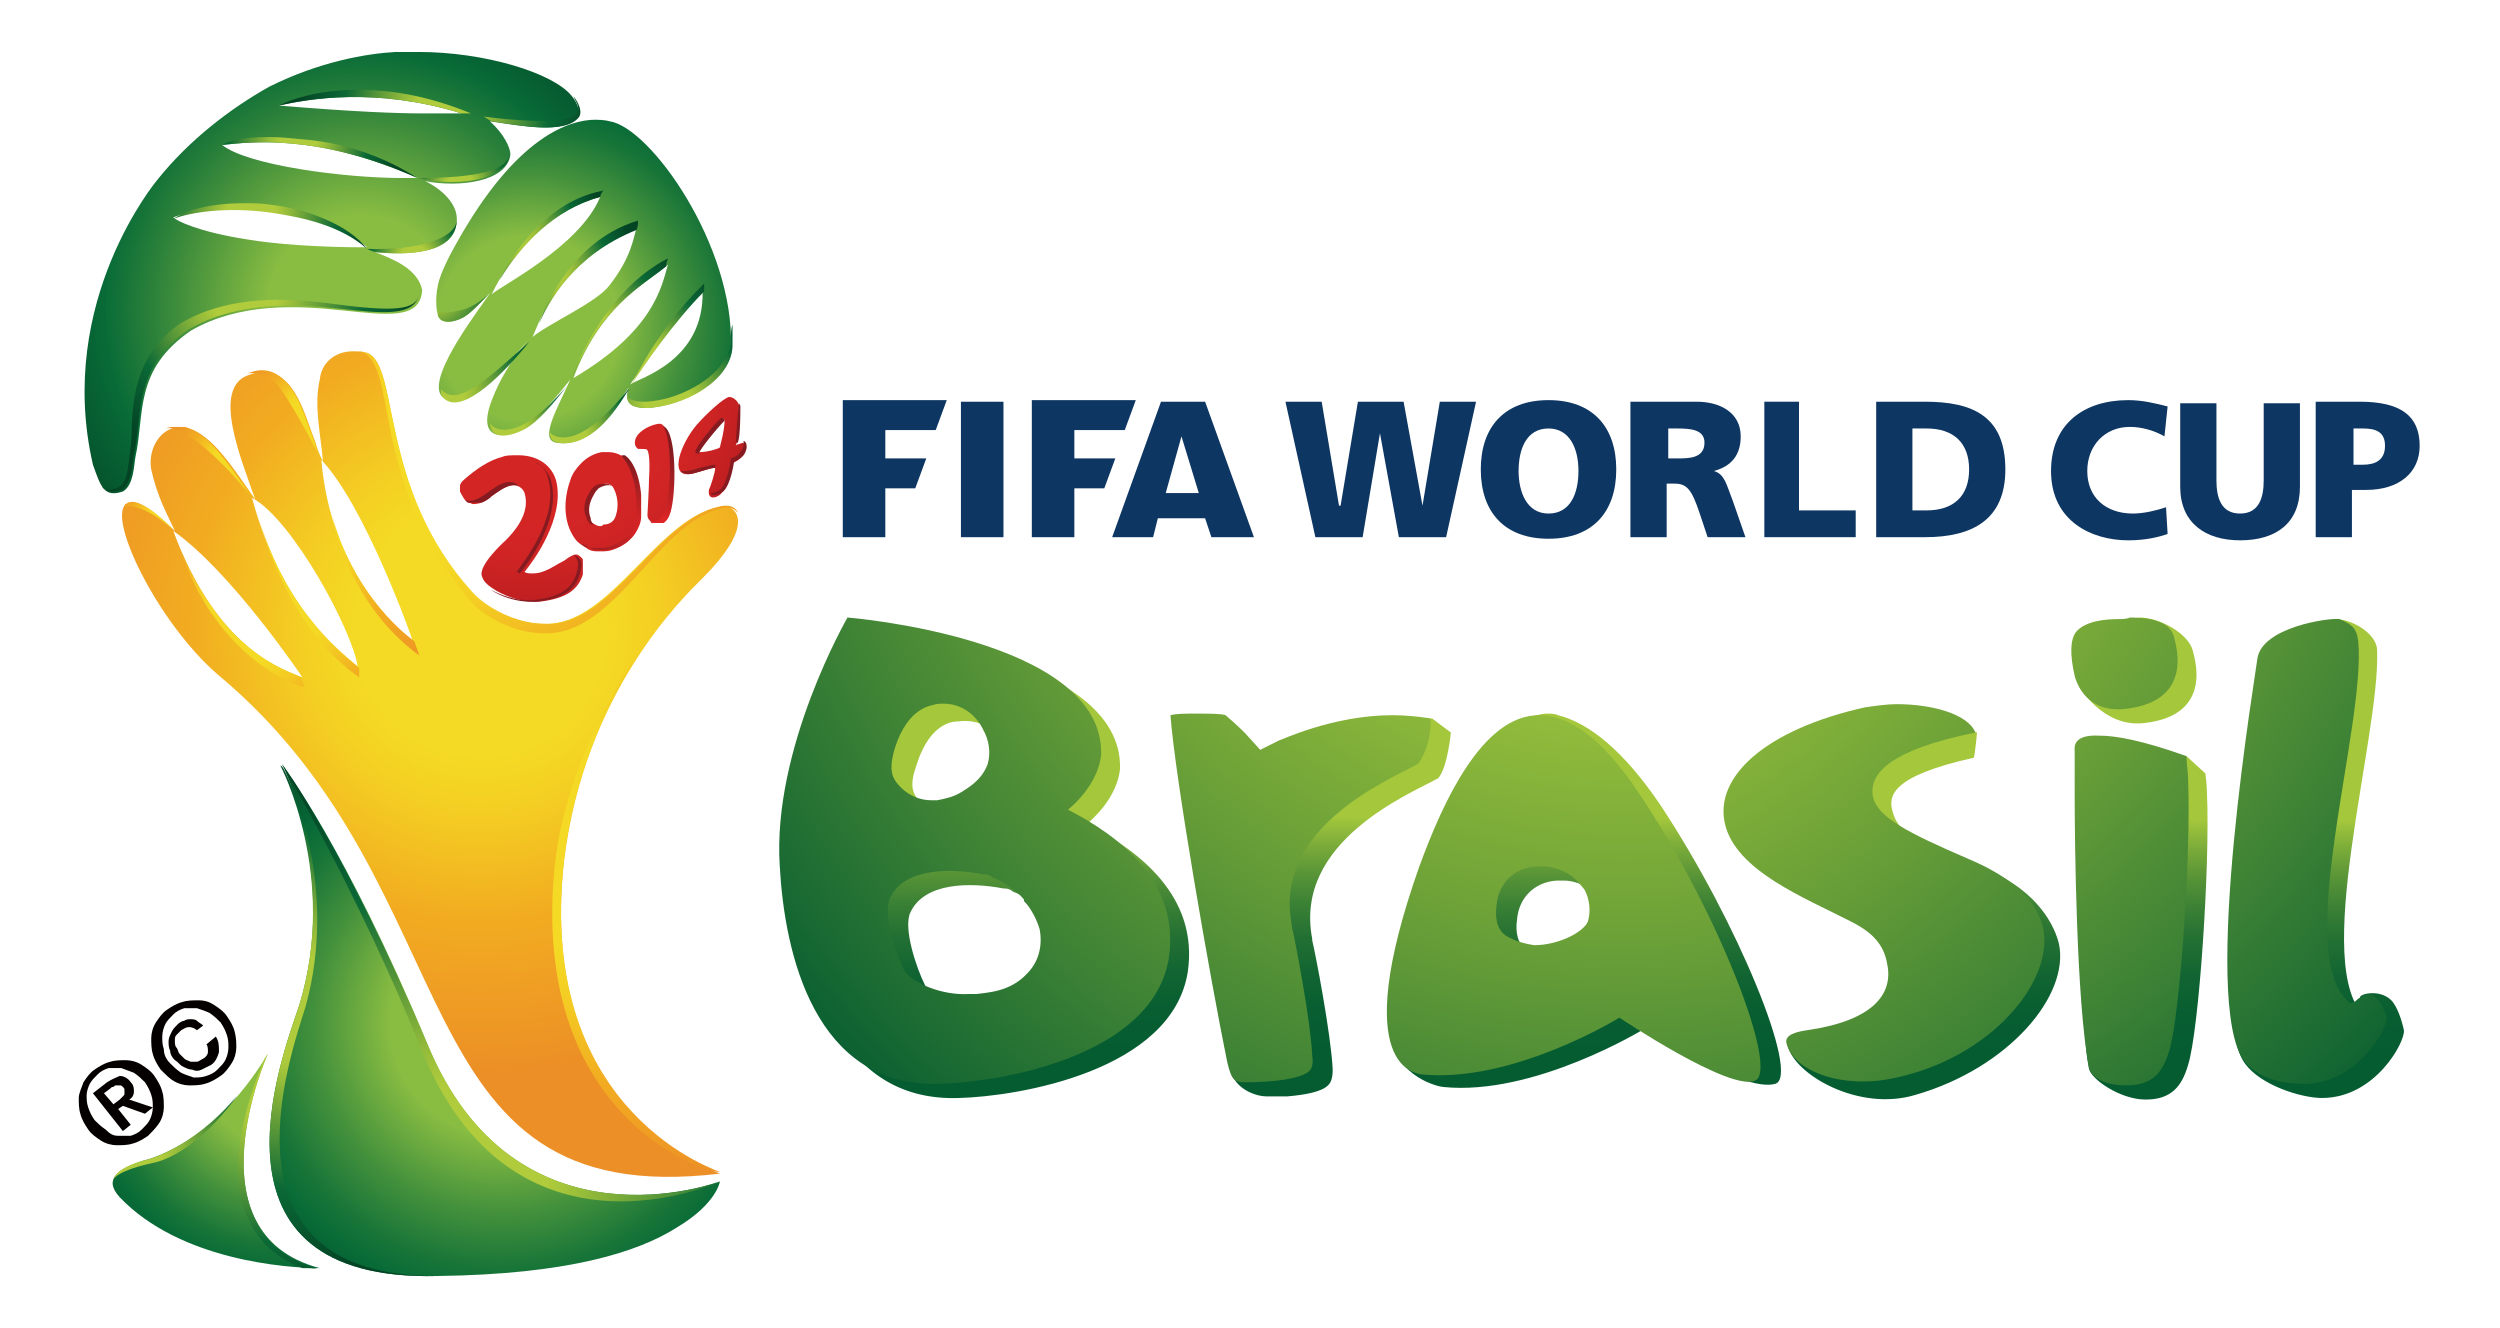 <?xml version="1.0" encoding="utf-8"?>
<!-- Generator: Adobe Illustrator 17.1.0, SVG Export Plug-In . SVG Version: 6.00 Build 0)  -->
<!DOCTYPE svg PUBLIC "-//W3C//DTD SVG 1.1//EN" "http://www.w3.org/Graphics/SVG/1.1/DTD/svg11.dtd">
<svg version="1.1" id="圖層_1" xmlns="http://www.w3.org/2000/svg" xmlns:xlink="http://www.w3.org/1999/xlink" x="0px" y="0px"
	 viewBox="0 0 158.7 84.3" enable-background="new 0 0 158.7 84.3" xml:space="preserve">
<g>
	<g>
		<defs>
			<path id="SVGID_1_" d="M132.9,48.6c0,0.4,0,1.3,0,1.7l0,1c0,2.8-1.1,12.4-0.3,16.5c0.1,0.7,2,2,3.6,2c1.6,0,2.3-0.8,2.7-2.2
				c0.7-2.2,1.4-12.7,1.2-17.2c0-0.5-0.1-1.3-0.1-1.3l-1.2-1.1C138.8,47.9,132.9,48.4,132.9,48.6 M119.6,46
				c-6.3,1.4-10.2,4.6-8.9,7.4c0.8,1.8,5.5,3.6,8.4,5c1.4,0.7,1.7,2.7,1.9,3.9c0.4,1.9-0.9,3.6-5.1,4.2c-0.3,0-0.8,0-1.2-0.1
				c-0.7-0.1-1.2-0.2-1.2,0c0.4,1.8,4.5,4.2,8.1,3.1c5.9-1.7,9.8-6.3,9.1-9.6c-0.4-1.6-1.8-3.6-4.8-4.8c-3.8-1.4-5.3-2.1-5.7-3.4
				c-0.4-1.1-0.3-2.4,5.1-3.6c0.1-0.4,0.2-1.6,0.2-1.6s-2.8-0.7-4.8-0.7C120.3,45.9,119.9,45.9,119.6,46 M82.5,47.9l-1.3,0.6
				l-1.1-0.3c0,0-0.4-0.6-1.2-1.2c-0.3-0.1-0.9-0.9-1.8-0.9c-0.7,0-1.2,0-1.5,0.1c0.3,4,1.4,16.3,2.5,21.7c0.3,1.3,1.7,1.7,2.3,1.7
				h0.2c0.3,0,0.8,0,1.1,0c1.2-0.1,2.2-0.3,2.6-0.7c0.1-0.1,0.3-0.3,0.3-1c-0.1-2.2-1.1-7.4-1.3-8.2l0-0.1c-1.2-6.2,6.2-9.2,8-10.2
				c0.6-0.7,0.8-2.9,0.8-2.9l-1.2-0.9C90.8,45.6,82.6,47.9,82.5,47.9 M96.9,60.3c-0.6-0.4-0.7-1.2-0.6-1.9c0.1-1.4,1.1-2.4,2.5-2.5
				l0.1,0c0.1,0,0.2,0,0.4,0c0.5,0,1.1,0.2,1.6,0.5l0,0c0.5,0.3,1,1,1,1c0.3,0.6,0.4,1.3,0.2,2c-0.3,0.7-1.9,1.5-3.4,1.5
				C97.9,60.8,97.3,60.7,96.9,60.3 M91.4,55.9c-1.9,5.5-3.4,8-3.1,9.8c0.3,2.7,3.1,3.3,3.3,3.3c5.8,0.6,12.8-3.7,12.8-3.7
				s6.2,4.1,8.3,3.5c1.6-0.5-2.4-10.3-7.3-17.7c-2.3-3.4-4.5-5.2-6.5-5.7c-0.2-0.1-0.5-0.1-0.7-0.1C94.8,45.4,92.8,52,91.4,55.9
				 M58.7,62.5c-0.5-1-1.4-3.6-0.9-4.6c0.9-1.9,3.8-1.9,5.9-1.5l0.1,0c0.2,0,0.4,0.1,0.5,0.2c0.8,0.3,1.5,0.8,2,1.4l0,0.1
				c0.7,0.7,1,1.8,1,1.8c0.2,1-0.1,2.1-0.8,2.8C65.5,64,64,64,63.4,64.1c-0.2,0-0.4,0-0.5,0C61,64.1,59.1,63.4,58.7,62.5 M58.5,51
				c-0.6-0.6-0.8-1.1-0.3-2.5c0.9-2.8,2.5-2.7,2.6-2.7c2.2-0.3,3,1.6,3,1.6c0.4,0.7,0.6,1.5,0.3,2.2c-0.4,1.1-1.4,1.6-1.7,1.8
				c-0.5,0.2-1,0.4-1.5,0.5c-0.1,0-0.3,0-0.4,0C59.7,51.8,59,51.5,58.5,51 M50.7,55.9c0.3,5.5,2.2,14.1,10.2,13.8
				c3.7-0.1,13.5-1.7,14.5-8c0.7-4.8-3.1-7.7-6.4-9.4c1.3-1.1,2-2.4,2.1-3.5c0.2-7.4-16.1-8.7-16.1-8.7S50.3,48.4,50.7,55.9
				 M135.5,39.3c-0.8,0.1-1.9,1-2.5,1.7c-0.4,0.5-1.4,1.3-1,2.6c0,0,1.5,2.6,4.1,2.3c4.6-0.5,3.1-4.4,3.1-4.6
				c-0.3-1.1-2.1-2.1-3.4-2.1C135.7,39.3,135.6,39.3,135.5,39.3 M144.5,42.7c0,0.3-4.7,21.1-2,24.8c1,1.4,3.6,2.2,4.9,2.2
				c3.4,0,5.3-3.6,5.2-4.3c-0.1-0.5-0.4-1.5-0.8-1.9c-0.6-0.6-1.6-0.5-1.9-0.3c-0.4,0.2,0.5,1.6,0.3,1.4c-3.6-3.1,0.9-17.8,0.7-23.3
				c0-1-1.4-1.9-2.5-2C148.3,39.2,144.8,40.7,144.5,42.7"/>
		</defs>
		<clipPath id="SVGID_2_">
			<use xlink:href="#SVGID_1_"  overflow="visible"/>
		</clipPath>
		
			<linearGradient id="SVGID_3_" gradientUnits="userSpaceOnUse" x1="34.425" y1="839.564" x2="36.825" y2="839.564" gradientTransform="matrix(-6.430000e-002 14.752 14.752 6.430000e-002 -12281.472 -512.549)">
			<stop  offset="0" style="stop-color:#A4C73C"/>
			<stop  offset="7.470700e-002" style="stop-color:#A4C73C"/>
			<stop  offset="0.119" style="stop-color:#80AF3A"/>
			<stop  offset="0.173" style="stop-color:#5B9637"/>
			<stop  offset="0.231" style="stop-color:#3B8135"/>
			<stop  offset="0.29" style="stop-color:#237033"/>
			<stop  offset="0.353" style="stop-color:#126532"/>
			<stop  offset="0.421" style="stop-color:#085E31"/>
			<stop  offset="0.505" style="stop-color:#055C31"/>
			<stop  offset="1" style="stop-color:#055C31"/>
		</linearGradient>
		<polygon clip-path="url(#SVGID_2_)" fill="url(#SVGID_3_)" points="152.9,39.2 152.8,70.9 50.2,70.5 50.3,38.8 		"/>
	</g>
	<g>
		<defs>
			<path id="SVGID_4_" d="M118.4,44.9c-6.3,1.4-9.6,4.4-8.9,7.4c0.7,3,5.1,4.7,8,6.2c1.4,0.7,2.1,1.5,2.3,2.7
				c0.4,1.9-0.9,3.6-5.1,4.2c-0.7,0.1-1.4,0.3-1.3,0.8c0.4,1.8,3.6,3,7,2.2c6-1.3,10-6.1,9.3-9.5c-0.4-1.6-1.7-3.1-4.8-4.4
				c-3.7-1.6-5.7-2.6-6-3.9c-0.3-1.5,1.1-3,6.5-4.1c-0.5-1.2-2.8-1.8-5-1.8C119.8,44.7,119.1,44.8,118.4,44.9"/>
		</defs>
		<clipPath id="SVGID_5_">
			<use xlink:href="#SVGID_4_"  overflow="visible"/>
		</clipPath>
		
			<radialGradient id="SVGID_6_" cx="66.556" cy="884.951" r="2.399" gradientTransform="matrix(37.258 -8.391 -8.391 -37.262 5039.438 33555.062)" gradientUnits="userSpaceOnUse">
			<stop  offset="0" style="stop-color:#A4C73C"/>
			<stop  offset="0.196" style="stop-color:#A4C73C"/>
			<stop  offset="0.28" style="stop-color:#94BD3B"/>
			<stop  offset="0.442" style="stop-color:#6CA138"/>
			<stop  offset="0.665" style="stop-color:#2A7534"/>
			<stop  offset="0.784" style="stop-color:#055C31"/>
			<stop  offset="1" style="stop-color:#055C31"/>
		</radialGradient>
		<polygon clip-path="url(#SVGID_5_)" fill="url(#SVGID_6_)" points="103.6,45.9 129.5,40.1 135.8,68 109.9,73.8 		"/>
	</g>
	<g>
		<defs>
			<path id="SVGID_7_" d="M131.7,47.7c0,0.4,0,1.3,0,1.7l0,1c0,2.8,0.1,13.2,0.9,17.3c0.1,0.6,0.8,1.2,2.4,1.2
				c1.6,0,2.3-0.8,2.7-2.2c0.7-2.2,1.4-12.7,1.2-17.2c0-0.5-0.1-1-0.1-1.5c-2.8-1-4.5-1.3-5.5-1.3C131.5,46.6,131.7,47.5,131.7,47.7
				 M95.6,59.4c-0.6-0.4-0.7-1.2-0.6-1.9c0.1-1.4,1.1-2.4,2.5-2.5l0.1,0c0.1,0,0.2,0,0.4,0c0.5,0,1.1,0.2,1.6,0.5l0,0
				c0.5,0.3,1,1,1,1c0.3,0.6,0.4,1.3,0.2,2c-0.3,0.7-1.9,1.5-3.4,1.5C96.7,59.9,96.1,59.7,95.6,59.4 M90.1,55
				c-4.6,13-0.1,13.1,0.1,13.2c5.8,0.6,12.6-3.6,12.6-3.6s7,4.7,8.6,4C113,68,109,57.7,104,50.3c-2.4-3.6-4.5-4.9-6.3-4.9
				C94.1,45.4,91.6,50.9,90.1,55 M74.3,45.4c0.3,4,2.5,16.6,3.6,22c0.3,1.3,0.5,1.3,1.3,1.3c0.2,0,3.1,0,3.9-0.7
				c0.1-0.1,0.3-0.3,0.2-1c-0.1-2.2-1.1-7.4-1.3-8.2l0-0.1c-1.2-6.2,6.2-9.2,8-10.2c0.6-0.7,0.9-2.2,0.8-2.9
				c-0.7-0.1-1.5-0.2-2.4-0.2c-3.8,0-7.1,1.6-7.2,1.6L80,47.6L79,46.5c0,0-0.5-0.5-1.2-1.1c-0.3-0.1-1-0.1-1.9-0.1
				C75.2,45.3,74.7,45.3,74.3,45.4 M134.5,39.3c-0.8,0-2.1,0.1-2.7,0.8c-0.4,0.5-0.4,1.5-0.1,2.8c0,0,0.5,2.4,3.2,2.1
				c4.6-0.5,3.1-4.4,3.1-4.6c-0.3-1-1.6-1.2-2.8-1.2C135,39.3,134.7,39.3,134.5,39.3 M57.4,61.6c-0.5-1-1.4-3.6-0.9-4.6
				c0.9-1.9,3.8-1.9,5.9-1.5l0.1,0c0.2,0,0.4,0.1,0.5,0.2c0.8,0.3,1.5,0.8,2,1.4l0,0.1c0.7,0.7,1,1.8,1,1.8c0.2,1.1-0.1,2.1-0.8,2.8
				c-1.1,1.2-2.6,1.2-3.2,1.3c-0.2,0-0.4,0-0.5,0C59.8,63.2,57.9,62.4,57.4,61.6 M57.2,50c-0.6-0.6-0.8-1.1-0.4-2.5
				c0.9-2.8,2.5-2.7,2.6-2.8c2.2-0.3,3,1.6,3,1.6c0.4,0.7,0.5,1.5,0.3,2.2c-0.4,1.1-1.4,1.6-1.7,1.8c-0.5,0.3-1,0.4-1.5,0.5
				c-0.1,0-0.3,0-0.4,0C58.4,50.8,57.7,50.5,57.2,50 M49.5,55c0.3,5.5,2.2,14.1,10.2,13.8c3.7-0.1,13.5-1.7,14.5-8
				c0.7-4.8-3.1-7.7-6.4-9.4c1.3-1.1,2-2.4,2.1-3.5c0.2-7.4-16.1-8.7-16.1-8.7S49,47.5,49.5,55 M143.3,41.8c0,0.3-3.7,22-0.8,25.6
				c0.9,1.1,2.4,1.4,3.8,1.4c3.4,0,5.4-3.7,5.2-4.3c-0.7-1.8-1.3-1.4-1.8-1.1c-0.2,0.2-0.5,0.4-0.6,0.2c-3.6-3.1,1.1-17.5,0.6-22.9
				c-0.1-0.9-0.5-1.1-1.2-1.4c0,0,0,0,0,0C147.9,39.2,143.6,39.8,143.3,41.8"/>
		</defs>
		<clipPath id="SVGID_8_">
			<use xlink:href="#SVGID_7_"  overflow="visible"/>
		</clipPath>
		
			<radialGradient id="SVGID_9_" cx="62.713" cy="883.426" r="2.397" gradientTransform="matrix(37.144 0 0 -37.144 -2226.385 32834.121)" gradientUnits="userSpaceOnUse">
			<stop  offset="0" style="stop-color:#A4C73C"/>
			<stop  offset="0.196" style="stop-color:#A4C73C"/>
			<stop  offset="0.28" style="stop-color:#94BD3B"/>
			<stop  offset="0.442" style="stop-color:#6CA138"/>
			<stop  offset="0.665" style="stop-color:#2A7534"/>
			<stop  offset="0.784" style="stop-color:#055C31"/>
			<stop  offset="1" style="stop-color:#055C31"/>
		</radialGradient>
		<rect x="49" y="39.2" clip-path="url(#SVGID_8_)" fill="url(#SVGID_9_)" width="102.6" height="30.1"/>
	</g>
	<path fill="#0D3662" d="M76.5,25.5h-2.8l-3.1,8.6h2.6l0.3-1.2h3l0.4,1.2h2.7L76.5,25.5z M65.5,25.5v8.6h2.7V31h1.9l0.7-1.9h-2.6
		v-1.8h3.2l0.7-1.9H65.5z M74,31.3l1-3.6l1.1,3.6H74z M61,25.5l0,8.6h2.7v-8.6H61z M53.5,25.5v8.6h2.7V31h1.9l0.7-1.9h-2.6v-1.8h3.2
		l0.7-1.9H53.5z"/>
	<polygon fill="#0D3662" points="83.5,34.1 86.5,34.1 87.6,27.5 87.6,27.5 88.8,34.1 91.8,34.1 93.7,25.5 91.4,25.5 90.3,32.1 
		90.3,32.1 89.1,25.5 86.2,25.5 85.1,32.1 85,32.1 83.9,25.5 81.6,25.5 	"/>
	<path fill="#0D3662" d="M98.3,25.4c2.8,0,4.3,1.7,4.3,4.4c0,2.7-1.5,4.4-4.3,4.4c-2.8,0-4.3-1.7-4.3-4.4
		C94,27.1,95.5,25.4,98.3,25.4 M98.3,32.6c1.4,0,1.9-1.3,1.9-2.7c0-1.5-0.6-2.7-1.9-2.7c-1.4,0-1.9,1.3-1.9,2.7
		C96.4,31.2,96.9,32.6,98.3,32.6"/>
	<path fill="#0D3662" d="M103.6,25.5h4.1c1.5,0,2.8,0.7,2.8,2.2c0,1.2-0.6,1.9-1.7,2.2v0c0.7,0.2,0.8,0.9,1.2,1.9l0.8,2.3h-2.4
		l-0.5-1.5c-0.5-1.5-0.8-1.9-1.6-1.9h-0.5v3.4h-2.3V25.5z M105.9,29.1h0.6c0.7,0,1.7,0,1.7-1c0-0.8-0.8-0.9-1.7-0.9h-0.6V29.1z"/>
	<polygon fill="#0D3662" points="112,34.1 117.8,34.1 117.8,32.4 114.2,32.4 114.2,25.5 112,25.5 	"/>
	<path fill="#0D3662" d="M119.1,25.5h3.1c3,0,5.1,0.9,5.1,4.3c0,3.2-2.1,4.3-5.1,4.3h-3.1V25.5z M121.4,32.4h0.9
		c1.7,0,2.7-0.9,2.7-2.6c0-1.7-1-2.6-2.7-2.6h-0.9V32.4z"/>
	<path fill="#0D3662" d="M137.6,33.9c-0.6,0.2-1.4,0.4-2.5,0.4c-2.3,0-4.9-1.2-4.9-4.4c0-3,2.1-4.5,4.9-4.5c0.9,0,1.7,0.2,2.5,0.4
		l-0.2,1.9c-0.7-0.4-1.5-0.6-2.2-0.6c-1.6,0-2.7,1.2-2.7,2.8c0,1.7,1.2,2.7,2.9,2.7c0.7,0,1.5-0.2,2.1-0.4L137.6,33.9z"/>
	<path fill="#0D3662" d="M146,30.9c0,2.3-1.5,3.4-3.8,3.4c-2.2,0-3.8-1.1-3.8-3.4v-5.3h2.3v4.9c0,1.1,0.3,2.1,1.5,2.1
		c1.2,0,1.5-1,1.5-2.1v-4.9h2.3V30.9z"/>
	<path fill="#0D3662" d="M147.1,25.5h2.7c2.6,0,3.8,0.9,3.8,2.8c0,1.7-1.3,2.8-3.4,2.8h-0.9v3h-2.3V25.5z M149.4,29.5h0.6
		c0.8,0,1.4-0.3,1.4-1.2c0-0.9-0.6-1.1-1.4-1.1h-0.6V29.5z"/>
	<g>
		<defs>
			<path id="SVGID_10_" d="M9,73.7c-1.4,0.5-2.5,1.1-1.4,2.3c3.8,4,10.6,4.5,12.7,4.5C11.9,78.3,17,66.9,17,66.9
				C13.4,72.9,9,73.7,9,73.7"/>
		</defs>
		<clipPath id="SVGID_11_">
			<use xlink:href="#SVGID_10_"  overflow="visible"/>
		</clipPath>
		
			<radialGradient id="SVGID_12_" cx="12.625" cy="943.525" r="2.402" gradientTransform="matrix(7.48 0 0 -7.48 -76.28 7125.219)" gradientUnits="userSpaceOnUse">
			<stop  offset="0" style="stop-color:#89BD42"/>
			<stop  offset="0.294" style="stop-color:#89BD42"/>
			<stop  offset="0.303" style="stop-color:#86BB42"/>
			<stop  offset="0.501" style="stop-color:#42903C"/>
			<stop  offset="0.645" style="stop-color:#187538"/>
			<stop  offset="0.718" style="stop-color:#086B37"/>
			<stop  offset="0.752" style="stop-color:#076434"/>
			<stop  offset="1" style="stop-color:#04391E"/>
		</radialGradient>
		<rect x="6.5" y="66.9" clip-path="url(#SVGID_11_)" fill="url(#SVGID_12_)" width="13.8" height="13.7"/>
	</g>
	<g>
		<defs>
			<path id="SVGID_13_" d="M9,73.7c-1,0.3-1.7,0.7-1.8,1.2c0-0.1,0.3-0.6,2.6-1.1c0,0,2.5-0.4,5.3-4.3C12,73.2,9,73.7,9,73.7"/>
		</defs>
		<clipPath id="SVGID_14_">
			<use xlink:href="#SVGID_13_"  overflow="visible"/>
		</clipPath>
		
			<radialGradient id="SVGID_15_" cx="-20.402" cy="982.455" r="2.397" gradientTransform="matrix(4.915 0 0 -4.915 108.407 4903.086)" gradientUnits="userSpaceOnUse">
			<stop  offset="0" style="stop-color:#B0CB3B"/>
			<stop  offset="0.196" style="stop-color:#B0CB3B"/>
			<stop  offset="0.289" style="stop-color:#96BC3A"/>
			<stop  offset="0.487" style="stop-color:#539438"/>
			<stop  offset="0.686" style="stop-color:#0B6936"/>
			<stop  offset="1" style="stop-color:#034425"/>
		</radialGradient>
		<rect x="7.2" y="69.6" clip-path="url(#SVGID_14_)" fill="url(#SVGID_15_)" width="7.8" height="5.3"/>
	</g>
	<g>
		<defs>
			<path id="SVGID_16_" d="M19,63.8c-1.1,3.3-6.7,17.6,8.8,17.2c8.2-0.1,12.7-1.5,15.2-3.1c2.5-1.5,2.7-2.9,2.7-2.9
				s-13,4.9-18.6-8.8c-5.1-12.3-9.2-17.7-9.2-17.7S21.5,55.6,19,63.8"/>
		</defs>
		<clipPath id="SVGID_17_">
			<use xlink:href="#SVGID_16_"  overflow="visible"/>
		</clipPath>
		
			<radialGradient id="SVGID_18_" cx="29.121" cy="924.153" r="2.399" gradientTransform="matrix(10.063 0 0 -10.063 -261.12 9364.804)" gradientUnits="userSpaceOnUse">
			<stop  offset="0" style="stop-color:#89BD42"/>
			<stop  offset="0.294" style="stop-color:#89BD42"/>
			<stop  offset="0.303" style="stop-color:#86BB42"/>
			<stop  offset="0.501" style="stop-color:#42903C"/>
			<stop  offset="0.645" style="stop-color:#187538"/>
			<stop  offset="0.718" style="stop-color:#086B37"/>
			<stop  offset="0.752" style="stop-color:#076434"/>
			<stop  offset="1" style="stop-color:#04391E"/>
		</radialGradient>
		<rect x="12.3" y="48.5" clip-path="url(#SVGID_17_)" fill="url(#SVGID_18_)" width="33.4" height="32.9"/>
	</g>
	<g>
		<defs>
			<path id="SVGID_19_" d="M19,63.8c-1.1,3.3-6.7,17.6,8.8,17.2c-14.4,0.1-9.4-13.9-8.4-17.1c2.1-7.6-0.9-14.2-1.4-15.1
				c-0.1-0.2-0.2-0.2-0.2-0.2S21.5,55.6,19,63.8"/>
		</defs>
		<clipPath id="SVGID_20_">
			<use xlink:href="#SVGID_19_"  overflow="visible"/>
		</clipPath>
		
			<radialGradient id="SVGID_21_" cx="8.53" cy="949.201" r="2.398" gradientTransform="matrix(6.993 0 0 -6.993 -40.661 6701.702)" gradientUnits="userSpaceOnUse">
			<stop  offset="0" style="stop-color:#B0CB3B"/>
			<stop  offset="0.196" style="stop-color:#B0CB3B"/>
			<stop  offset="0.289" style="stop-color:#96BC3A"/>
			<stop  offset="0.487" style="stop-color:#539438"/>
			<stop  offset="0.686" style="stop-color:#0B6936"/>
			<stop  offset="1" style="stop-color:#034425"/>
		</radialGradient>
		<rect x="12.3" y="48.5" clip-path="url(#SVGID_20_)" fill="url(#SVGID_21_)" width="15.6" height="32.9"/>
	</g>
	<g>
		<defs>
			<path id="SVGID_22_" d="M11,33.7c3.7,2.6,8.2,9.3,8.2,9.3C18,42.5,13.8,41.3,11,33.7 M16,31.6c2.6,1.4,6.4,8.5,6.7,10.7
				C21.3,41.1,17.8,38.4,16,31.6 M20.4,29.2c2.7,2.8,5.7,11.1,5.8,11.5C25,39.7,21,36.2,20.4,29.2 M22.4,22.3c-1.1,0-2,0.7-2.1,1.8
				c-0.4,1.7,0.1,3.7,0.2,5.2c-0.2-0.4-0.4-0.9-0.5-1.3c-0.7-1.7-1.4-5.2-4.2-4.2c-2.4,0.8-0.5,5.3,0.4,7.9c-1-1.4-2.1-3.2-3.4-4.1
				c-2-1.4-3.5,0.5-3.2,2.2c0.4,1.8,1,2.8,1.5,3.9C9.7,32.4,8.6,31.5,8,32c-1.2,0.9,2,7.5,5.8,10.8C30.3,56.5,25,77,45.7,74.5
				c0.2,0-11.7-3.5-9.9-19.8c1.3-10.8,7.6-16.8,8.8-18c3.1-3.1,2.4-4.4,1.4-4.6c-4.2,0.5-7.2,7.7-11.5,7.5c-1.9,0-3.8-1.1-4.6-2
				C24,31,25.4,23.2,23.3,22.4C23,22.3,22.7,22.3,22.4,22.3L22.4,22.3z"/>
		</defs>
		<clipPath id="SVGID_23_">
			<use xlink:href="#SVGID_22_"  overflow="visible"/>
		</clipPath>
		
			<radialGradient id="SVGID_24_" cx="38.89" cy="912.705" r="2.399" gradientTransform="matrix(12.918 0 0 -12.918 -471.887 11830.356)" gradientUnits="userSpaceOnUse">
			<stop  offset="0" style="stop-color:#F4DA24"/>
			<stop  offset="0.258" style="stop-color:#F4DA24"/>
			<stop  offset="0.364" style="stop-color:#F4CF23"/>
			<stop  offset="0.548" style="stop-color:#F2B321"/>
			<stop  offset="0.589" style="stop-color:#F2AC21"/>
			<stop  offset="0.908" style="stop-color:#EC8F26"/>
			<stop  offset="1" style="stop-color:#EC8F26"/>
		</radialGradient>
		<rect x="6.8" y="22.3" clip-path="url(#SVGID_23_)" fill="url(#SVGID_24_)" width="40.9" height="54.7"/>
	</g>
	<g>
		<defs>
			<path id="SVGID_25_" d="M31.9,29c-0.8,0.2-1.6,0.7-2.5,1.5c-0.1,0.1-0.2,0.2-0.2,0.4c0,0.1,0,0.2,0,0.3c0.1,0.2,0.3,0.6,0.5,0.7
				c0.1,0,0.3,0.1,0.3,0.1c0.4,0,0.7-0.1,1.1-0.4l0.1-0.1c0.3-0.2,0.9-0.7,1.4-0.7c0.3,0,0.6,0.2,0.7,0.5c0.4,1.3-0.7,2.5-1.2,3
				c0,0-1.8,1.6-1.5,2.3c0.1,0.3,0.3,0.5,0.6,0.7c0.7,0.5,1.8,0.9,2.7,0.9c0.1,0,0.2,0,0.3,0c1.8-0.2,2.7-0.8,2.9-2.2
				c0.1-0.5-0.4-0.8-0.5-0.8c-0.2,0-0.4,0.1-0.8,0.4c-0.4,0.2-0.7,0.4-0.9,0.5c-0.4,0.2-0.7,0.3-1.1,0.3c-0.2,0-0.4,0-0.5-0.1
				c0.5-0.6,2.6-3.4,2-5.8c-0.3-1-1.2-1.6-2.4-1.6C32.4,28.9,32.1,28.9,31.9,29"/>
		</defs>
		<clipPath id="SVGID_26_">
			<use xlink:href="#SVGID_25_"  overflow="visible"/>
		</clipPath>
		
			<radialGradient id="SVGID_27_" cx="-1.065" cy="966.701" r="2.401" gradientTransform="matrix(5.99 0 0 -5.99 39.859 5814.494)" gradientUnits="userSpaceOnUse">
			<stop  offset="0" style="stop-color:#D42525"/>
			<stop  offset="0.624" style="stop-color:#D42525"/>
			<stop  offset="0.784" style="stop-color:#D02424"/>
			<stop  offset="0.944" style="stop-color:#C42022"/>
			<stop  offset="1" style="stop-color:#BE1E21"/>
		</radialGradient>
		<rect x="29.1" y="28.9" clip-path="url(#SVGID_26_)" fill="url(#SVGID_27_)" width="7.9" height="9.3"/>
	</g>
	<g>
		<defs>
			<path id="SVGID_28_" d="M40.3,28.1c0,0,0,0.2,0.1,0.3c0,0,0.1,0.1,0.1,0.1c0,0,0,0,0.1,0c0,0,0,0,0.1,0c0.2,0,0.4,0,0.4,0.1
				c0,0,0.2,0.2,0.1,1.8c0,0.6-0.1,2.2-0.1,2.3c0,0.2,0.1,0.3,0.2,0.4c0.1,0.1,0.2,0.1,0.3,0.1h0.1c0.5,0,0.7-0.6,0.7-0.6
				c0.4-0.9,0.5-4.7-0.2-5.5c-0.1-0.1-0.2-0.2-0.3-0.2C41.4,26.9,40.3,27.4,40.3,28.1"/>
		</defs>
		<clipPath id="SVGID_29_">
			<use xlink:href="#SVGID_28_"  overflow="visible"/>
		</clipPath>
		
			<radialGradient id="SVGID_30_" cx="-0.937" cy="966.757" r="2.396" gradientTransform="matrix(5.992 0 0 -5.992 39.12 5817.094)" gradientUnits="userSpaceOnUse">
			<stop  offset="0" style="stop-color:#D42525"/>
			<stop  offset="0.624" style="stop-color:#D42525"/>
			<stop  offset="0.784" style="stop-color:#D02424"/>
			<stop  offset="0.944" style="stop-color:#C42022"/>
			<stop  offset="1" style="stop-color:#BE1E21"/>
		</radialGradient>
		<rect x="40.3" y="26.9" clip-path="url(#SVGID_29_)" fill="url(#SVGID_30_)" width="2.6" height="6.3"/>
	</g>
	<g>
		<defs>
			<path id="SVGID_31_" d="M38.1,33.4c-0.2,0-0.3-0.1-0.5-0.2c-0.1-0.1-0.2-0.2-0.2-0.4c-0.2-0.5-0.1-1,0.2-1.5
				c0.1-0.2,0.2-0.3,0.3-0.4c0,0,0.3-0.2,0.6-0.2c0.2,0,0.3,0.1,0.4,0.2c0.3,0.5,0.4,1.2,0.2,1.8c-0.1,0.4-0.4,0.6-0.8,0.6
				C38.2,33.4,38.2,33.4,38.1,33.4 M38.2,28.7c-0.5,0.1-0.9,0.3-1.3,0.7c-0.3,0.3-0.6,0.7-0.7,1.1c-0.4,1.1-0.5,2.6,0.3,3.7
				c0.2,0.3,0.6,0.5,0.9,0.7c0.2,0.1,0.4,0.1,0.7,0.1c0.3,0,0.5,0,0.8-0.1c0.6-0.2,1-0.5,1.3-0.9c0.2-0.3,0.4-0.7,0.4-1.1
				c0.1-1,0-2.8-0.8-3.7c-0.3-0.3-0.7-0.5-1.2-0.5C38.4,28.7,38.3,28.7,38.2,28.7"/>
		</defs>
		<clipPath id="SVGID_32_">
			<use xlink:href="#SVGID_31_"  overflow="visible"/>
		</clipPath>
		
			<radialGradient id="SVGID_33_" cx="-1.064" cy="966.705" r="2.398" gradientTransform="matrix(5.99 0 0 -5.99 39.861 5814.335)" gradientUnits="userSpaceOnUse">
			<stop  offset="0" style="stop-color:#D42525"/>
			<stop  offset="0.624" style="stop-color:#D42525"/>
			<stop  offset="0.784" style="stop-color:#D02424"/>
			<stop  offset="0.944" style="stop-color:#C42022"/>
			<stop  offset="1" style="stop-color:#BE1E21"/>
		</radialGradient>
		<rect x="35.7" y="28.7" clip-path="url(#SVGID_32_)" fill="url(#SVGID_33_)" width="5.1" height="6.3"/>
	</g>
	<g>
		<defs>
			<path id="SVGID_34_" d="M46,26.6c0,0.8-0.3,1.7-0.3,1.8c-0.1,0.1-0.8,0.3-1.3,0.3h0C44.2,28.8,45.4,27.3,46,26.6 M46.3,25.2
				c-0.3,0-1.5,1.1-2.1,1.8c-1,1.2-1.7,3.2-0.5,3.1c0.4,0,1.3-0.4,1.7-0.4c0,0.3-0.3,1.2-0.4,1.4c-0.1,0.8,0.7,0.4,0.8,0.2
				c0.5-0.4,0.7-1.9,0.7-1.9s0.3-0.1,0.6-0.4c0.1-0.1,0.2-0.4,0.2-0.5c0-0.5-0.2-0.4-0.4-0.3c-0.1,0-0.1,0-0.2,0.1
				c0.1-0.2,0.2-0.7,0.2-2.4C47,25.6,46.6,25.2,46.3,25.2L46.3,25.2z"/>
		</defs>
		<clipPath id="SVGID_35_">
			<use xlink:href="#SVGID_34_"  overflow="visible"/>
		</clipPath>
		
			<radialGradient id="SVGID_36_" cx="-0.926" cy="966.743" r="2.397" gradientTransform="matrix(5.993 0 0 -5.993 39.046 5817.879)" gradientUnits="userSpaceOnUse">
			<stop  offset="0" style="stop-color:#D42525"/>
			<stop  offset="0.624" style="stop-color:#D42525"/>
			<stop  offset="0.784" style="stop-color:#D02424"/>
			<stop  offset="0.944" style="stop-color:#C42022"/>
			<stop  offset="1" style="stop-color:#BE1E21"/>
		</radialGradient>
		<rect x="42.5" y="25.2" clip-path="url(#SVGID_35_)" fill="url(#SVGID_36_)" width="5" height="6.6"/>
	</g>
	<g>
		<defs>
			<path id="SVGID_37_" d="M34.8,30.4c0.7,2.4-1.5,5.2-2,5.9c0.1,0,0.1,0.1,0.2,0.1c0.5-0.6,2.6-3.4,2-5.8c-0.1-0.5-0.5-1-0.9-1.2
				c0,0,0,0-0.1,0C34.4,29.5,34.7,29.9,34.8,30.4 M34.1,29.3C34.1,29.3,34.1,29.3,34.1,29.3C34.1,29.3,34.1,29.3,34.1,29.3
				L34.1,29.3 M34.1,29.3C34.1,29.3,34.1,29.3,34.1,29.3C34.1,29.3,34.1,29.3,34.1,29.3 M34.1,29.3C34.1,29.3,34.1,29.3,34.1,29.3
				C34.1,29.3,34.1,29.3,34.1,29.3"/>
		</defs>
		<clipPath id="SVGID_38_">
			<use xlink:href="#SVGID_37_"  overflow="visible"/>
		</clipPath>
		
			<radialGradient id="SVGID_39_" cx="-130.925" cy="1140.232" r="2.398" gradientTransform="matrix(2.162 0 0 -2.162 325.015 2498.653)" gradientUnits="userSpaceOnUse">
			<stop  offset="0" style="stop-color:#DD2526"/>
			<stop  offset="0.178" style="stop-color:#DD2526"/>
			<stop  offset="0.387" style="stop-color:#C32224"/>
			<stop  offset="0.794" style="stop-color:#961D21"/>
			<stop  offset="1" style="stop-color:#851B20"/>
		</radialGradient>
		<rect x="32.8" y="29.3" clip-path="url(#SVGID_38_)" fill="url(#SVGID_39_)" width="2.8" height="7.1"/>
	</g>
	<g>
		<defs>
			<path id="SVGID_40_" d="M37.7,30.9c-0.1,0.1-0.2,0.2-0.3,0.4c-0.3,0.5-0.4,1-0.2,1.5c0.1,0.2,0.1,0.3,0.2,0.4
				c0.1,0.1,0.3,0.2,0.4,0.2c0,0-0.1-0.1-0.1-0.1c-0.1-0.1-0.2-0.2-0.2-0.4c-0.2-0.5-0.1-1,0.2-1.5c0.1-0.2,0.2-0.3,0.3-0.4
				c0,0,0.3-0.2,0.6-0.2c0.1,0,0.2,0,0.3,0.1h0c-0.2-0.2-0.4-0.2-0.5-0.2C38,30.7,37.8,30.8,37.7,30.9"/>
		</defs>
		<clipPath id="SVGID_41_">
			<use xlink:href="#SVGID_40_"  overflow="visible"/>
		</clipPath>
		
			<radialGradient id="SVGID_42_" cx="-120.637" cy="1126.551" r="2.399" gradientTransform="matrix(2.276 0 0 -2.276 316.582 2597.69)" gradientUnits="userSpaceOnUse">
			<stop  offset="0" style="stop-color:#DD2526"/>
			<stop  offset="0.178" style="stop-color:#DD2526"/>
			<stop  offset="0.387" style="stop-color:#C32224"/>
			<stop  offset="0.794" style="stop-color:#961D21"/>
			<stop  offset="1" style="stop-color:#851B20"/>
		</radialGradient>
		<rect x="37" y="30.7" clip-path="url(#SVGID_41_)" fill="url(#SVGID_42_)" width="1.8" height="2.6"/>
	</g>
	<g>
		<defs>
			<path id="SVGID_43_" d="M45.7,26.6c-0.6,0.6-1.3,1.5-1.5,1.9c-0.2,0.3,0.1,0.3,0.2,0.3c-0.2,0,1-1.5,1.6-2.1c0-0.1,0-0.1-0.1-0.1
				C45.9,26.5,45.8,26.5,45.7,26.6"/>
		</defs>
		<clipPath id="SVGID_44_">
			<use xlink:href="#SVGID_43_"  overflow="visible"/>
		</clipPath>
		
			<radialGradient id="SVGID_45_" cx="-98.014" cy="1095.427" r="2.4" gradientTransform="matrix(2.582 0 0 -2.582 293.724 2863.261)" gradientUnits="userSpaceOnUse">
			<stop  offset="0" style="stop-color:#DD2526"/>
			<stop  offset="0.178" style="stop-color:#DD2526"/>
			<stop  offset="0.387" style="stop-color:#C32224"/>
			<stop  offset="0.794" style="stop-color:#961D21"/>
			<stop  offset="1" style="stop-color:#851B20"/>
		</radialGradient>
		<rect x="44" y="26.5" clip-path="url(#SVGID_44_)" fill="url(#SVGID_45_)" width="2" height="2.3"/>
	</g>
	<g>
		<defs>
			<path id="SVGID_46_" d="M30.9,31.3L30.9,31.3c-0.4,0.3-0.8,0.5-1.1,0.5c0,0-0.2,0-0.3-0.1c0.1,0.1,0.1,0.1,0.2,0.2
				c0.1,0,0.3,0.1,0.3,0.1c0.4,0,0.7-0.1,1.1-0.4l0.1-0.1c0.3-0.2,0.9-0.7,1.4-0.7c0.2,0,0.3,0,0.4,0.1c-0.3-0.3-0.5-0.3-0.7-0.3
				C31.8,30.6,31.2,31.1,30.9,31.3"/>
		</defs>
		<clipPath id="SVGID_47_">
			<use xlink:href="#SVGID_46_"  overflow="visible"/>
		</clipPath>
		
			<radialGradient id="SVGID_48_" cx="-127.221" cy="1135.399" r="2.4" gradientTransform="matrix(2.2 0 0 -2.2 322.166 2532.448)" gradientUnits="userSpaceOnUse">
			<stop  offset="0" style="stop-color:#DD2526"/>
			<stop  offset="0.178" style="stop-color:#DD2526"/>
			<stop  offset="0.387" style="stop-color:#C32224"/>
			<stop  offset="0.794" style="stop-color:#961D21"/>
			<stop  offset="1" style="stop-color:#851B20"/>
		</radialGradient>
		<rect x="29.5" y="30.6" clip-path="url(#SVGID_47_)" fill="url(#SVGID_48_)" width="3.5" height="1.3"/>
	</g>
	<g>
		<defs>
			<path id="SVGID_49_" d="M46.7,28.2c0,0,0.1,0,0.1,0c0.1-0.2,0.2-0.7,0.2-2.4c0,0,0-0.1-0.1-0.2C46.9,25.5,46.7,27.9,46.7,28.2"/>
		</defs>
		<clipPath id="SVGID_50_">
			<use xlink:href="#SVGID_49_"  overflow="visible"/>
		</clipPath>
		
			<radialGradient id="SVGID_51_" cx="-158.218" cy="1176.637" r="2.403" gradientTransform="matrix(1.907 0 0 -1.907 344.067 2277.488)" gradientUnits="userSpaceOnUse">
			<stop  offset="0" style="stop-color:#DD2526"/>
			<stop  offset="0.178" style="stop-color:#DD2526"/>
			<stop  offset="0.387" style="stop-color:#C32224"/>
			<stop  offset="0.794" style="stop-color:#961D21"/>
			<stop  offset="1" style="stop-color:#851B20"/>
		</radialGradient>
		<rect x="46.7" y="25.5" clip-path="url(#SVGID_50_)" fill="url(#SVGID_51_)" width="0.4" height="2.6"/>
	</g>
	<g>
		<defs>
			<path id="SVGID_52_" d="M43.5,29.9c-0.1,0-0.2,0-0.3,0c0.1,0.1,0.3,0.2,0.5,0.2c0.4,0,1.3-0.4,1.7-0.4c0-0.1,0-0.2,0-0.2
				C45,29.5,43.9,29.9,43.5,29.9"/>
		</defs>
		<clipPath id="SVGID_53_">
			<use xlink:href="#SVGID_52_"  overflow="visible"/>
		</clipPath>
		
			<radialGradient id="SVGID_54_" cx="-108.6" cy="1109.768" r="2.394" gradientTransform="matrix(2.43 0 0 -2.43 305.281 2731.316)" gradientUnits="userSpaceOnUse">
			<stop  offset="0" style="stop-color:#DD2526"/>
			<stop  offset="0.178" style="stop-color:#DD2526"/>
			<stop  offset="0.387" style="stop-color:#C32224"/>
			<stop  offset="0.794" style="stop-color:#961D21"/>
			<stop  offset="1" style="stop-color:#851B20"/>
		</radialGradient>
		<rect x="43.2" y="29.4" clip-path="url(#SVGID_53_)" fill="url(#SVGID_54_)" width="2.3" height="0.7"/>
	</g>
	<g>
		<defs>
			<path id="SVGID_55_" d="M47.2,28c0,0.1,0,0.1,0,0.2c0,0.2-0.1,0.4-0.2,0.5c-0.2,0.3-0.6,0.4-0.6,0.4s-0.2,1.6-0.7,2
				c-0.1,0.1-0.4,0.2-0.6,0.2c0.1,0.3,0.7,0,0.8-0.1c0.5-0.4,0.7-1.9,0.7-1.9s0.3-0.1,0.6-0.4c0.1-0.1,0.2-0.4,0.2-0.5
				C47.4,28.1,47.3,28,47.2,28L47.2,28z"/>
		</defs>
		<clipPath id="SVGID_56_">
			<use xlink:href="#SVGID_55_"  overflow="visible"/>
		</clipPath>
		
			<radialGradient id="SVGID_57_" cx="-139.12" cy="1150.999" r="2.401" gradientTransform="matrix(2.079 0 0 -2.079 330.893 2427.403)" gradientUnits="userSpaceOnUse">
			<stop  offset="0" style="stop-color:#DD2526"/>
			<stop  offset="0.178" style="stop-color:#DD2526"/>
			<stop  offset="0.387" style="stop-color:#C32224"/>
			<stop  offset="0.794" style="stop-color:#961D21"/>
			<stop  offset="1" style="stop-color:#851B20"/>
		</radialGradient>
		<rect x="45.1" y="28" clip-path="url(#SVGID_56_)" fill="url(#SVGID_57_)" width="2.3" height="3.7"/>
	</g>
	<g>
		<defs>
			<path id="SVGID_58_" d="M39.5,29c0.8,0.9,1,2.7,0.9,3.7c-0.1,0.5-0.2,0.8-0.4,1.1c-0.3,0.4-0.7,0.7-1.3,0.9
				c-0.3,0.1-0.6,0.1-0.8,0.1c-0.2,0-0.5,0-0.7-0.1c-0.1,0-0.2-0.1-0.3-0.2c0.2,0.1,0.4,0.2,0.6,0.3c0.2,0.1,0.4,0.1,0.7,0.1
				c0.3,0,0.5,0,0.8-0.1c0.6-0.2,1-0.5,1.3-0.9c0.2-0.3,0.4-0.7,0.4-1.1c0.1-1,0-2.8-0.8-3.7c-0.1-0.1-0.2-0.2-0.4-0.3
				C39.4,28.9,39.5,29,39.5,29"/>
		</defs>
		<clipPath id="SVGID_59_">
			<use xlink:href="#SVGID_58_"  overflow="visible"/>
		</clipPath>
		
			<radialGradient id="SVGID_60_" cx="-139.524" cy="1151.197" r="2.401" gradientTransform="matrix(2.077 0 0 -2.077 331.395 2424.902)" gradientUnits="userSpaceOnUse">
			<stop  offset="0" style="stop-color:#DD2526"/>
			<stop  offset="0.178" style="stop-color:#DD2526"/>
			<stop  offset="0.387" style="stop-color:#C32224"/>
			<stop  offset="0.794" style="stop-color:#961D21"/>
			<stop  offset="1" style="stop-color:#851B20"/>
		</radialGradient>
		<rect x="36.8" y="28.9" clip-path="url(#SVGID_59_)" fill="url(#SVGID_60_)" width="3.9" height="6.1"/>
	</g>
	<g>
		<defs>
			<path id="SVGID_61_" d="M36.7,35.9c-0.2,1.4-1,2-2.9,2.2c-0.1,0-0.2,0-0.3,0c-0.8,0-1.7-0.3-2.4-0.7c0.7,0.5,1.7,0.8,2.6,0.8
				c0.1,0,0.2,0,0.3,0c1.8-0.2,2.7-0.8,2.9-2.2c0.1-0.5-0.3-0.7-0.5-0.8C36.6,35.4,36.7,35.6,36.7,35.9"/>
		</defs>
		<clipPath id="SVGID_62_">
			<use xlink:href="#SVGID_61_"  overflow="visible"/>
		</clipPath>
		
			<radialGradient id="SVGID_63_" cx="-138.071" cy="1149.087" r="2.399" gradientTransform="matrix(2.092 0 0 -2.092 330.507 2437.628)" gradientUnits="userSpaceOnUse">
			<stop  offset="0" style="stop-color:#DD2526"/>
			<stop  offset="0.178" style="stop-color:#DD2526"/>
			<stop  offset="0.387" style="stop-color:#C32224"/>
			<stop  offset="0.794" style="stop-color:#961D21"/>
			<stop  offset="1" style="stop-color:#851B20"/>
		</radialGradient>
		<rect x="31.2" y="35.2" clip-path="url(#SVGID_62_)" fill="url(#SVGID_63_)" width="5.8" height="3"/>
	</g>
	<g>
		<defs>
			<path id="SVGID_64_" d="M42.2,32.5c0,0-0.2,0.6-0.7,0.6l-0.1,0c0,0-0.1,0-0.1,0c0,0,0,0.1,0.1,0.1c0.1,0.1,0.2,0.1,0.3,0.1h0.1
				c0.5,0,0.7-0.6,0.7-0.6c0.4-0.9,0.5-4.7-0.2-5.5c-0.1-0.1-0.1-0.1-0.2-0.1C42.7,27.8,42.6,31.5,42.2,32.5"/>
		</defs>
		<clipPath id="SVGID_65_">
			<use xlink:href="#SVGID_64_"  overflow="visible"/>
		</clipPath>
		
			<radialGradient id="SVGID_66_" cx="-139.32" cy="1151.48" r="2.4" gradientTransform="matrix(2.077 0 0 -2.077 330.919 2425.171)" gradientUnits="userSpaceOnUse">
			<stop  offset="0" style="stop-color:#DD2526"/>
			<stop  offset="0.178" style="stop-color:#DD2526"/>
			<stop  offset="0.387" style="stop-color:#C32224"/>
			<stop  offset="0.794" style="stop-color:#961D21"/>
			<stop  offset="1" style="stop-color:#851B20"/>
		</radialGradient>
		<rect x="41.3" y="26.9" clip-path="url(#SVGID_65_)" fill="url(#SVGID_66_)" width="1.7" height="6.3"/>
	</g>
	<g>
		<defs>
			<path id="SVGID_67_" d="M44.6,18.5c0.1,4.4-4,5.5-4.6,5.9C40.8,23.3,42.7,20.4,44.6,18.5 M42.4,16.8c-0.4,1.4-0.9,4.2-6,7.2
				C38.1,19.5,40.7,18.2,42.4,16.8 M40.4,14.5c-0.2,0.6-0.3,1.8-1.7,3.6c-0.8,1.1-4,2.5-4.9,3.3C34,21.1,35.2,16.7,40.4,14.5
				 M38.1,12.5c-1.3,3.2-6.6,5.8-6.9,6.2C32.5,16,34.8,13.4,38.1,12.5 M37.8,7.6c-1.6,0-5,1-8.8,7.8c-0.1,0.2-1,1.7-1.2,2.7
				c-0.2,0.9-0.1,1.9,0.1,2.1c0.2,0.3,0.8,0.3,1.4,0c0.5-0.2,1.3-1.1,1.8-1.6c-0.4,0.7-4,5.2-3.1,6.5c1,1.2,3.4-0.9,5.5-3.5
				c-0.2,0.3-1.4,1.6-2.2,3.6c-1.2,2.9,0.8,2.6,1.7,2.1c1.1-0.6,2.4-2.2,3.2-3.2c-0.8,1.8-2,3.8-0.9,4c1.7,0.3,3.2-1.2,4.4-3.2
				c0,0,0.1-0.1,0.2-0.3c-0.3,0.9,0.1,1.3,1.1,1.3c2.3-0.1,5.3-1.7,5.4-3.9c0.2-6.4-5.1-13.9-7.7-14.3C38.7,7.7,38.4,7.6,37.8,7.6
				L37.8,7.6z"/>
		</defs>
		<clipPath id="SVGID_68_">
			<use xlink:href="#SVGID_67_"  overflow="visible"/>
		</clipPath>
		
			<radialGradient id="SVGID_69_" cx="19.767" cy="939.411" r="2.397" gradientTransform="matrix(8.294 0 0 -8.294 -130.483 7812.26)" gradientUnits="userSpaceOnUse">
			<stop  offset="0" style="stop-color:#89BD42"/>
			<stop  offset="0.294" style="stop-color:#89BD42"/>
			<stop  offset="0.303" style="stop-color:#86BB42"/>
			<stop  offset="0.501" style="stop-color:#42903C"/>
			<stop  offset="0.645" style="stop-color:#187538"/>
			<stop  offset="0.718" style="stop-color:#086B37"/>
			<stop  offset="0.752" style="stop-color:#076434"/>
			<stop  offset="1" style="stop-color:#04391E"/>
		</radialGradient>
		<rect x="27.1" y="7.6" clip-path="url(#SVGID_68_)" fill="url(#SVGID_69_)" width="19.5" height="20.8"/>
	</g>
	<g>
		<defs>
			<path id="SVGID_70_" d="M29,13.9L29,13.9L29,13.9z M23.2,15.8L23.2,15.8L23.2,15.8C23.3,15.8,23.3,15.8,23.2,15.8 M15.7,15.2
				c-3.2-0.5-4.5-1.2-4.7-1.4c1-0.4,3.3-0.8,6.2-0.4c2,0.3,4.4,0.8,6.1,2.3C20.2,15.7,17.5,15.5,15.7,15.2 M14.1,9.2
				c1.9-0.2,6.1-0.7,12.4,2.1c-0.3,0-0.6,0-1,0C21.9,11.3,15.7,10.5,14.1,9.2 M17.7,6.7c1.8-0.4,6.1-1.2,11.6,0.5c0,0-0.4,0-0.6,0
				c-0.4,0-1,0-1.8,0C25.2,7.2,22.5,7.1,17.7,6.7 M26.4,3.3L26.4,3.3c-0.4,0-0.9,0-1.3,0c-1.8,0.1-4.8,0.6-8,2.2
				C14.6,6.9,12,8.9,10,11.4c0,0-6.5,7.7-4.1,18.1c0.5,1.4,0.7,2.1,1.9,1.7c0.7-0.4,0.7-1.7,0.8-2.2c0.6-2.8-0.1-5.5,3.5-8
				c3.1-1.8,6.8-1.6,9.6-1.3c2.9,0.3,5,0.6,5.1-1.3c-0.3-1.4-2-2-3-2.4c1.9,0.2,5.1,0.2,5.2-2c0,0,0,0,0-0.1v0c0-0.9-0.8-1.8-2-2.4
				l0,0c2,0.4,5.2,0.1,5.4-1.7c0-0.4-0.4-1.3-1.3-2.1c2,0.3,4.6,0.8,5.5-0.2c0.3-0.3,0.1-0.9-0.3-1.4c-1.2-1.5-5.6-2.8-9.7-2.8H26.4
				z"/>
		</defs>
		<clipPath id="SVGID_71_">
			<use xlink:href="#SVGID_70_"  overflow="visible"/>
		</clipPath>
		
			<radialGradient id="SVGID_72_" cx="29.325" cy="925.868" r="2.397" gradientTransform="matrix(10.223 0 0 -10.223 -276.881 9484.703)" gradientUnits="userSpaceOnUse">
			<stop  offset="0" style="stop-color:#89BD42"/>
			<stop  offset="0.239" style="stop-color:#89BD42"/>
			<stop  offset="0.509" style="stop-color:#35873B"/>
			<stop  offset="0.666" style="stop-color:#086B37"/>
			<stop  offset="0.707" style="stop-color:#076434"/>
			<stop  offset="1" style="stop-color:#04391E"/>
		</radialGradient>
		<rect x="3.6" y="3.3" clip-path="url(#SVGID_71_)" fill="url(#SVGID_72_)" width="33.4" height="28.2"/>
	</g>
	<g>
		<defs>
			<path id="SVGID_73_" d="M16.8,67.2C16,69,12.4,77.9,19.2,80.5c0.4,0,0.8,0,1.1,0.1C11.9,78.3,17,66.9,17,66.9
				C16.9,67,16.9,67.1,16.8,67.2"/>
		</defs>
		<clipPath id="SVGID_74_">
			<use xlink:href="#SVGID_73_"  overflow="visible"/>
		</clipPath>
		
			<radialGradient id="SVGID_75_" cx="6.941" cy="950.445" r="2.399" gradientTransform="matrix(6.859 0 0 -6.859 -31.584 6586.601)" gradientUnits="userSpaceOnUse">
			<stop  offset="0" style="stop-color:#B0CB3B"/>
			<stop  offset="0.196" style="stop-color:#B0CB3B"/>
			<stop  offset="0.289" style="stop-color:#96BC3A"/>
			<stop  offset="0.487" style="stop-color:#539438"/>
			<stop  offset="0.686" style="stop-color:#0B6936"/>
			<stop  offset="1" style="stop-color:#034425"/>
		</radialGradient>
		<rect x="11.9" y="66.9" clip-path="url(#SVGID_74_)" fill="url(#SVGID_75_)" width="8.5" height="13.7"/>
	</g>
	<g>
		<defs>
			<path id="SVGID_76_" d="M17.9,48.5c0,0,4.8,8.1,8.8,18c5.8,14.6,19,8.5,19,8.5s-13,4.9-18.6-8.8C21.9,53.9,17.9,48.5,17.9,48.5z"
				/>
		</defs>
		<clipPath id="SVGID_77_">
			<use xlink:href="#SVGID_76_"  overflow="visible"/>
		</clipPath>
		
			<radialGradient id="SVGID_78_" cx="32.047" cy="919.695" r="2.399" gradientTransform="matrix(10.809 0 0 -10.809 -316.544 10014.707)" gradientUnits="userSpaceOnUse">
			<stop  offset="0" style="stop-color:#B0CB3B"/>
			<stop  offset="0.196" style="stop-color:#B0CB3B"/>
			<stop  offset="0.289" style="stop-color:#96BC3A"/>
			<stop  offset="0.487" style="stop-color:#539438"/>
			<stop  offset="0.686" style="stop-color:#0B6936"/>
			<stop  offset="1" style="stop-color:#034425"/>
		</radialGradient>
		<rect x="17.9" y="48.5" clip-path="url(#SVGID_77_)" fill="url(#SVGID_78_)" width="27.8" height="32.6"/>
	</g>
	<g>
		<defs>
			<path id="SVGID_79_" d="M15.7,23.7C15.7,23.7,15.6,23.7,15.7,23.7c0.7-0.1,1.7,0.3,2.2,1.1c1.2,1.8,2.5,4.4,2.5,4.4
				c-0.2-0.4-0.4-0.9-0.5-1.3c-0.6-1.5-1.3-4.4-3.3-4.4C16.3,23.5,16,23.6,15.7,23.7"/>
		</defs>
		<clipPath id="SVGID_80_">
			<use xlink:href="#SVGID_79_"  overflow="visible"/>
		</clipPath>
		
			<radialGradient id="SVGID_81_" cx="-116.319" cy="1115.182" r="2.397" gradientTransform="matrix(2.397 0 0 -2.397 298.193 2699.963)" gradientUnits="userSpaceOnUse">
			<stop  offset="0" style="stop-color:#F4DA24"/>
			<stop  offset="0.258" style="stop-color:#F4DA24"/>
			<stop  offset="0.364" style="stop-color:#F4CF23"/>
			<stop  offset="0.548" style="stop-color:#F2B321"/>
			<stop  offset="0.589" style="stop-color:#F2AC21"/>
			<stop  offset="0.908" style="stop-color:#EC8F26"/>
			<stop  offset="1" style="stop-color:#EC8F26"/>
		</radialGradient>
		<rect x="15.6" y="23.5" clip-path="url(#SVGID_80_)" fill="url(#SVGID_81_)" width="4.8" height="5.7"/>
	</g>
	<g>
		<defs>
			<path id="SVGID_82_" d="M21.1,32.8c1.2,5.4,4.4,8,5.5,8.8c0-0.1-0.1-0.3-0.3-0.9C25.2,39.9,22.4,37.4,21.1,32.8z"/>
		</defs>
		<clipPath id="SVGID_83_">
			<use xlink:href="#SVGID_82_"  overflow="visible"/>
		</clipPath>
		
			<radialGradient id="SVGID_84_" cx="3.044" cy="959.061" r="2.397" gradientTransform="matrix(6.451 0 0 -6.451 -0.808 6218.203)" gradientUnits="userSpaceOnUse">
			<stop  offset="0" style="stop-color:#F4DA24"/>
			<stop  offset="0.258" style="stop-color:#F4DA24"/>
			<stop  offset="0.364" style="stop-color:#F4CF23"/>
			<stop  offset="0.548" style="stop-color:#F2B321"/>
			<stop  offset="0.589" style="stop-color:#F2AC21"/>
			<stop  offset="0.908" style="stop-color:#EC8F26"/>
			<stop  offset="1" style="stop-color:#EC8F26"/>
		</radialGradient>
		<rect x="21.1" y="32.8" clip-path="url(#SVGID_83_)" fill="url(#SVGID_84_)" width="5.5" height="8.8"/>
	</g>
	<g>
		<defs>
			<path id="SVGID_85_" d="M22.8,22.3c2.6,0.6,0.5,8.3,7.1,15.9c0.8,0.9,2.7,2,4.6,2c4.7,0.2,7.4-7.5,11.7-8
				c0.5,0.1,0.6,0.3,0.7,0.5c-0.1-0.4-0.4-0.6-0.8-0.6c-4.2,0.5-7.2,7.7-11.5,7.5c-1.9,0-3.8-1.1-4.6-2C24,31,25.4,23.2,23.3,22.4
				C23.1,22.4,23,22.3,22.8,22.3z"/>
		</defs>
		<clipPath id="SVGID_86_">
			<use xlink:href="#SVGID_85_"  overflow="visible"/>
		</clipPath>
		
			<radialGradient id="SVGID_87_" cx="26.794" cy="929.046" r="2.399" gradientTransform="matrix(9.596 0 0 -9.596 -227.365 8944.435)" gradientUnits="userSpaceOnUse">
			<stop  offset="0" style="stop-color:#F4DA24"/>
			<stop  offset="0.258" style="stop-color:#F4DA24"/>
			<stop  offset="0.364" style="stop-color:#F4CF23"/>
			<stop  offset="0.548" style="stop-color:#F2B321"/>
			<stop  offset="0.589" style="stop-color:#F2AC21"/>
			<stop  offset="0.908" style="stop-color:#EC8F26"/>
			<stop  offset="1" style="stop-color:#EC8F26"/>
		</radialGradient>
		<rect x="22.8" y="22.3" clip-path="url(#SVGID_86_)" fill="url(#SVGID_87_)" width="24" height="18.2"/>
	</g>
	<g>
		<defs>
			<path id="SVGID_88_" d="M35.2,55.1c-1.5,15.6,9.3,19.3,10.5,19.3c0.2,0-11.7-3.5-9.9-19.8c0.8-6.8,3.6-11.6,5.8-14.6
				C41.6,40.1,36,46.9,35.2,55.1"/>
		</defs>
		<clipPath id="SVGID_89_">
			<use xlink:href="#SVGID_88_"  overflow="visible"/>
		</clipPath>
		
			<radialGradient id="SVGID_90_" cx="32.583" cy="920.549" r="2.398" gradientTransform="matrix(10.865 0 0 -10.865 -318.262 10055.149)" gradientUnits="userSpaceOnUse">
			<stop  offset="0" style="stop-color:#F4DA24"/>
			<stop  offset="0.258" style="stop-color:#F4DA24"/>
			<stop  offset="0.364" style="stop-color:#F4CF23"/>
			<stop  offset="0.548" style="stop-color:#F2B321"/>
			<stop  offset="0.589" style="stop-color:#F2AC21"/>
			<stop  offset="0.908" style="stop-color:#EC8F26"/>
			<stop  offset="1" style="stop-color:#EC8F26"/>
		</radialGradient>
		<rect x="33.7" y="40.1" clip-path="url(#SVGID_89_)" fill="url(#SVGID_90_)" width="12.2" height="34.4"/>
	</g>
	<g>
		<defs>
			<path id="SVGID_91_" d="M8,32c-0.1,0-0.1,0.1-0.1,0.2c1.1-0.4,3.2,1.5,3.2,1.5c-1.1-1.1-2-1.8-2.7-1.8C8.2,31.9,8.1,31.9,8,32"/>
		</defs>
		<clipPath id="SVGID_92_">
			<use xlink:href="#SVGID_91_"  overflow="visible"/>
		</clipPath>
		
			<radialGradient id="SVGID_93_" cx="-211.675" cy="1232.289" r="2.4" gradientTransform="matrix(1.616 0 0 -1.616 352.279 2024.857)" gradientUnits="userSpaceOnUse">
			<stop  offset="0" style="stop-color:#F4DA24"/>
			<stop  offset="0.258" style="stop-color:#F4DA24"/>
			<stop  offset="0.364" style="stop-color:#F4CF23"/>
			<stop  offset="0.548" style="stop-color:#F2B321"/>
			<stop  offset="0.589" style="stop-color:#F2AC21"/>
			<stop  offset="0.908" style="stop-color:#EC8F26"/>
			<stop  offset="1" style="stop-color:#EC8F26"/>
		</radialGradient>
		<rect x="7.8" y="31.7" clip-path="url(#SVGID_92_)" fill="url(#SVGID_93_)" width="3.2" height="2"/>
	</g>
	<g>
		<defs>
			<path id="SVGID_94_" d="M11.5,35c2,6.1,6.6,8.4,7.8,8.6c0-0.1-0.1-0.4-0.2-0.6C18.1,42.5,14.3,41.5,11.5,35z"/>
		</defs>
		<clipPath id="SVGID_95_">
			<use xlink:href="#SVGID_94_"  overflow="visible"/>
		</clipPath>
		
			<radialGradient id="SVGID_96_" cx="-29.389" cy="999.679" r="2.4" gradientTransform="matrix(4.436 0 0 -4.436 146.4 4473.899)" gradientUnits="userSpaceOnUse">
			<stop  offset="0" style="stop-color:#F4DA24"/>
			<stop  offset="0.258" style="stop-color:#F4DA24"/>
			<stop  offset="0.364" style="stop-color:#F4CF23"/>
			<stop  offset="0.548" style="stop-color:#F2B321"/>
			<stop  offset="0.589" style="stop-color:#F2AC21"/>
			<stop  offset="0.908" style="stop-color:#EC8F26"/>
			<stop  offset="1" style="stop-color:#EC8F26"/>
		</radialGradient>
		<rect x="11.5" y="35" clip-path="url(#SVGID_95_)" fill="url(#SVGID_96_)" width="7.8" height="8.6"/>
	</g>
	<g>
		<defs>
			<path id="SVGID_97_" d="M16.3,32.5c1.9,6.7,4.8,9.3,6.5,10.5c0-0.2,0-0.4,0-0.6C21.3,41.2,18.1,38.6,16.3,32.5z"/>
		</defs>
		<clipPath id="SVGID_98_">
			<use xlink:href="#SVGID_97_"  overflow="visible"/>
		</clipPath>
		
			<radialGradient id="SVGID_99_" cx="-22.9" cy="992.011" r="2.397" gradientTransform="matrix(4.718 0 0 -4.718 126.967 4717.542)" gradientUnits="userSpaceOnUse">
			<stop  offset="0" style="stop-color:#F4DA24"/>
			<stop  offset="0.258" style="stop-color:#F4DA24"/>
			<stop  offset="0.364" style="stop-color:#F4CF23"/>
			<stop  offset="0.548" style="stop-color:#F2B321"/>
			<stop  offset="0.589" style="stop-color:#F2AC21"/>
			<stop  offset="0.908" style="stop-color:#EC8F26"/>
			<stop  offset="1" style="stop-color:#EC8F26"/>
		</radialGradient>
		<rect x="16.3" y="32.5" clip-path="url(#SVGID_98_)" fill="url(#SVGID_99_)" width="6.5" height="10.5"/>
	</g>
	<g>
		<defs>
			<path id="SVGID_100_" d="M10.5,27.2c0.5-0.1,0.9,0.1,1.5,0.5c1.3,0.8,2.9,2.5,4,3.9c-1-1.4-2.1-3.2-3.4-4.1
				c-0.5-0.3-1-0.5-1.4-0.5C11,27.1,10.8,27.1,10.5,27.2"/>
		</defs>
		<clipPath id="SVGID_101_">
			<use xlink:href="#SVGID_100_"  overflow="visible"/>
		</clipPath>
		
			<radialGradient id="SVGID_102_" cx="-140.542" cy="1144.232" r="2.398" gradientTransform="matrix(2.139 0 0 -2.139 315.254 2477.373)" gradientUnits="userSpaceOnUse">
			<stop  offset="0" style="stop-color:#F4DA24"/>
			<stop  offset="0.258" style="stop-color:#F4DA24"/>
			<stop  offset="0.364" style="stop-color:#F4CF23"/>
			<stop  offset="0.548" style="stop-color:#F2B321"/>
			<stop  offset="0.589" style="stop-color:#F2AC21"/>
			<stop  offset="0.908" style="stop-color:#EC8F26"/>
			<stop  offset="1" style="stop-color:#EC8F26"/>
		</radialGradient>
		<rect x="10.5" y="27.1" clip-path="url(#SVGID_101_)" fill="url(#SVGID_102_)" width="5.5" height="4.5"/>
	</g>
	<g>
		<defs>
			<path id="SVGID_103_" d="M29.2,19.7c-1.2,0.3-1.4,0-1.5-0.1v0c0,0.3,0.1,0.5,0.2,0.6c0.2,0.3,0.8,0.3,1.4,0
				c0.5-0.2,1.3-1.1,1.8-1.6C30.6,19.1,29.8,19.6,29.2,19.7"/>
		</defs>
		<clipPath id="SVGID_104_">
			<use xlink:href="#SVGID_103_"  overflow="visible"/>
		</clipPath>
		
			<radialGradient id="SVGID_105_" cx="-125.091" cy="1131.421" r="2.398" gradientTransform="matrix(2.268 0 0 -2.268 311.188 2584.294)" gradientUnits="userSpaceOnUse">
			<stop  offset="0" style="stop-color:#B0CB3B"/>
			<stop  offset="0.196" style="stop-color:#B0CB3B"/>
			<stop  offset="0.289" style="stop-color:#96BC3A"/>
			<stop  offset="0.487" style="stop-color:#539438"/>
			<stop  offset="0.686" style="stop-color:#0B6936"/>
			<stop  offset="1" style="stop-color:#034425"/>
		</radialGradient>
		<rect x="27.8" y="18.7" clip-path="url(#SVGID_104_)" fill="url(#SVGID_105_)" width="3.4" height="1.8"/>
	</g>
	<g>
		<defs>
			<path id="SVGID_106_" d="M38.3,12.1c-4.4,0.8-6.6,5.7-6.6,5.7c1.4-2.3,3.5-4.5,6.4-5.3C38.1,12.4,38.2,12.2,38.3,12.1L38.3,12.1z
				"/>
		</defs>
		<clipPath id="SVGID_107_">
			<use xlink:href="#SVGID_106_"  overflow="visible"/>
		</clipPath>
		
			<radialGradient id="SVGID_108_" cx="-103.873" cy="1105.749" r="2.398" gradientTransform="matrix(2.522 0 0 -2.522 294.254 2803.348)" gradientUnits="userSpaceOnUse">
			<stop  offset="0" style="stop-color:#B0CB3B"/>
			<stop  offset="0.196" style="stop-color:#B0CB3B"/>
			<stop  offset="0.289" style="stop-color:#96BC3A"/>
			<stop  offset="0.487" style="stop-color:#539438"/>
			<stop  offset="0.686" style="stop-color:#0B6936"/>
			<stop  offset="1" style="stop-color:#034425"/>
		</radialGradient>
		<rect x="31.7" y="12.1" clip-path="url(#SVGID_107_)" fill="url(#SVGID_108_)" width="6.6" height="5.7"/>
	</g>
	<g>
		<defs>
			<path id="SVGID_109_" d="M40.1,24.4c0.7-1.1,2.7-4,4.6-5.9c0-0.2,0-0.3,0-0.5C41.7,20.9,40.1,24.4,40.1,24.4"/>
		</defs>
		<clipPath id="SVGID_110_">
			<use xlink:href="#SVGID_109_"  overflow="visible"/>
		</clipPath>
		
			<radialGradient id="SVGID_111_" cx="-74.639" cy="1066.994" r="2.399" gradientTransform="matrix(2.987 0 0 -2.987 263.539 3210.171)" gradientUnits="userSpaceOnUse">
			<stop  offset="0" style="stop-color:#B0CB3B"/>
			<stop  offset="0.196" style="stop-color:#B0CB3B"/>
			<stop  offset="0.289" style="stop-color:#96BC3A"/>
			<stop  offset="0.487" style="stop-color:#539438"/>
			<stop  offset="0.686" style="stop-color:#0B6936"/>
			<stop  offset="1" style="stop-color:#034425"/>
		</radialGradient>
		<rect x="40.1" y="18" clip-path="url(#SVGID_110_)" fill="url(#SVGID_111_)" width="4.6" height="6.4"/>
	</g>
	<g>
		<defs>
			<path id="SVGID_112_" d="M35.3,27.7c-0.2-0.1-0.3-0.1-0.4-0.3c0,0.4,0.1,0.6,0.5,0.7c1.7,0.3,3.2-1.2,4.4-3.2
				c0,0,0.1-0.1,0.2-0.3C39.9,24.6,37.3,28.3,35.3,27.7"/>
		</defs>
		<clipPath id="SVGID_113_">
			<use xlink:href="#SVGID_112_"  overflow="visible"/>
		</clipPath>
		
			<radialGradient id="SVGID_114_" cx="-113.602" cy="1116.555" r="2.399" gradientTransform="matrix(2.381 0 0 -2.381 306.555 2686.2)" gradientUnits="userSpaceOnUse">
			<stop  offset="0" style="stop-color:#B0CB3B"/>
			<stop  offset="0.196" style="stop-color:#B0CB3B"/>
			<stop  offset="0.289" style="stop-color:#96BC3A"/>
			<stop  offset="0.487" style="stop-color:#539438"/>
			<stop  offset="0.686" style="stop-color:#0B6936"/>
			<stop  offset="1" style="stop-color:#034425"/>
		</radialGradient>
		<rect x="34.9" y="24.6" clip-path="url(#SVGID_113_)" fill="url(#SVGID_114_)" width="5" height="3.8"/>
	</g>
	<g>
		<defs>
			<path id="SVGID_115_" d="M46.4,21.6c-0.1,2.1-3.1,3.8-5.4,3.9c-0.6,0-1.1-0.1-1.2-0.4c0,0.6,0.4,0.8,1.3,0.8
				c2.3-0.1,5.3-1.7,5.4-3.9c0-0.5,0-1,0-1.4C46.4,20.9,46.4,21.1,46.4,21.6"/>
		</defs>
		<clipPath id="SVGID_116_">
			<use xlink:href="#SVGID_115_"  overflow="visible"/>
		</clipPath>
		
			<radialGradient id="SVGID_117_" cx="-68.291" cy="1058.435" r="2.396" gradientTransform="matrix(3.113 0 0 -3.113 255.028 3320.57)" gradientUnits="userSpaceOnUse">
			<stop  offset="0" style="stop-color:#B0CB3B"/>
			<stop  offset="0.196" style="stop-color:#B0CB3B"/>
			<stop  offset="0.289" style="stop-color:#96BC3A"/>
			<stop  offset="0.487" style="stop-color:#539438"/>
			<stop  offset="0.686" style="stop-color:#0B6936"/>
			<stop  offset="1" style="stop-color:#034425"/>
		</radialGradient>
		<rect x="39.8" y="20.6" clip-path="url(#SVGID_116_)" fill="url(#SVGID_117_)" width="6.7" height="5.3"/>
	</g>
	<g>
		<defs>
			<path id="SVGID_118_" d="M36.3,24.1c1.7-4.6,4.4-5.9,6-7.2c0-0.2,0-0.2,0.1-0.5C38.5,18.4,36.5,23.2,36.3,24.1"/>
		</defs>
		<clipPath id="SVGID_119_">
			<use xlink:href="#SVGID_118_"  overflow="visible"/>
		</clipPath>
		
			<radialGradient id="SVGID_120_" cx="-81.038" cy="1075.03" r="2.4" gradientTransform="matrix(2.876 0 0 -2.876 270.637 3112.874)" gradientUnits="userSpaceOnUse">
			<stop  offset="0" style="stop-color:#B0CB3B"/>
			<stop  offset="0.196" style="stop-color:#B0CB3B"/>
			<stop  offset="0.289" style="stop-color:#96BC3A"/>
			<stop  offset="0.487" style="stop-color:#539438"/>
			<stop  offset="0.686" style="stop-color:#0B6936"/>
			<stop  offset="1" style="stop-color:#034425"/>
		</radialGradient>
		<rect x="36.3" y="16.4" clip-path="url(#SVGID_119_)" fill="url(#SVGID_120_)" width="6.1" height="7.7"/>
	</g>
	<g>
		<defs>
			<path id="SVGID_121_" d="M33.1,27c-0.6,0.3-1.7,0.5-2-0.2c0,1.2,1.3,0.9,2.1,0.5c1-0.5,2-1.8,2.8-2.8
				C35.9,24.6,34.4,26.4,33.1,27"/>
		</defs>
		<clipPath id="SVGID_122_">
			<use xlink:href="#SVGID_121_"  overflow="visible"/>
		</clipPath>
		
			<radialGradient id="SVGID_123_" cx="-140.907" cy="1152" r="2.4" gradientTransform="matrix(2.087 0 0 -2.087 326.368 2431.33)" gradientUnits="userSpaceOnUse">
			<stop  offset="0" style="stop-color:#B0CB3B"/>
			<stop  offset="0.196" style="stop-color:#B0CB3B"/>
			<stop  offset="0.289" style="stop-color:#96BC3A"/>
			<stop  offset="0.487" style="stop-color:#539438"/>
			<stop  offset="0.686" style="stop-color:#0B6936"/>
			<stop  offset="1" style="stop-color:#034425"/>
		</radialGradient>
		<rect x="31.1" y="24.5" clip-path="url(#SVGID_122_)" fill="url(#SVGID_123_)" width="4.9" height="3.4"/>
	</g>
	<g>
		<defs>
			<path id="SVGID_124_" d="M34.2,20.6c0.6-1.4,2.2-4.4,6.2-6c0.1-0.2,0.1-0.4,0.1-0.6C35.9,15.4,34.3,20.3,34.2,20.6"/>
		</defs>
		<clipPath id="SVGID_125_">
			<use xlink:href="#SVGID_124_"  overflow="visible"/>
		</clipPath>
		
			<radialGradient id="SVGID_126_" cx="-113.443" cy="1118.115" r="2.398" gradientTransform="matrix(2.389 0 0 -2.389 305.753 2688.361)" gradientUnits="userSpaceOnUse">
			<stop  offset="0" style="stop-color:#B0CB3B"/>
			<stop  offset="0.196" style="stop-color:#B0CB3B"/>
			<stop  offset="0.289" style="stop-color:#96BC3A"/>
			<stop  offset="0.487" style="stop-color:#539438"/>
			<stop  offset="0.686" style="stop-color:#0B6936"/>
			<stop  offset="1" style="stop-color:#034425"/>
		</radialGradient>
		<rect x="34.2" y="13.9" clip-path="url(#SVGID_125_)" fill="url(#SVGID_126_)" width="6.4" height="6.6"/>
	</g>
	<g>
		<defs>
			<path id="SVGID_127_" d="M28,24.7c0,0,0-0.1-0.1-0.1c0,0.2,0.1,0.4,0.2,0.6c1,1.2,3.4-0.9,5.5-3.5C30.9,24.1,29,25.9,28,24.7"/>
		</defs>
		<clipPath id="SVGID_128_">
			<use xlink:href="#SVGID_127_"  overflow="visible"/>
		</clipPath>
		
			<radialGradient id="SVGID_129_" cx="-68.894" cy="1055.635" r="2.399" gradientTransform="matrix(3.16 0 0 -3.16 245.708 3360.719)" gradientUnits="userSpaceOnUse">
			<stop  offset="0" style="stop-color:#B0CB3B"/>
			<stop  offset="0.196" style="stop-color:#B0CB3B"/>
			<stop  offset="0.289" style="stop-color:#96BC3A"/>
			<stop  offset="0.487" style="stop-color:#539438"/>
			<stop  offset="0.686" style="stop-color:#0B6936"/>
			<stop  offset="1" style="stop-color:#034425"/>
		</radialGradient>
		<rect x="28" y="21.6" clip-path="url(#SVGID_128_)" fill="url(#SVGID_129_)" width="5.7" height="4.7"/>
	</g>
	<g>
		<defs>
			<path id="SVGID_130_" d="M21.2,19.3c-2.9-0.4-6.6-0.6-9.7,1.2c-3.6,2.4-3,6.4-3.2,7.8c-0.2,1.6-0.2,2.4-0.9,2.7
				c-0.4,0.1-0.8,0.2-1-0.2c0.3,0.4,0.7,0.5,1.3,0.3c0.7-0.4,0.7-1.7,0.8-2.2c0.6-2.8-0.1-5.5,3.5-8c3.1-1.8,6.8-1.6,9.6-1.3
				c2.7,0.3,4.7,0.5,5-0.9C26.4,19.7,25,19.8,21.2,19.3"/>
		</defs>
		<clipPath id="SVGID_131_">
			<use xlink:href="#SVGID_130_"  overflow="visible"/>
		</clipPath>
		
			<radialGradient id="SVGID_132_" cx="-24.756" cy="995.813" r="2.399" gradientTransform="matrix(4.656 0 0 -4.656 130.751 4654.992)" gradientUnits="userSpaceOnUse">
			<stop  offset="0" style="stop-color:#B0CB3B"/>
			<stop  offset="0.196" style="stop-color:#B0CB3B"/>
			<stop  offset="0.289" style="stop-color:#96BC3A"/>
			<stop  offset="0.487" style="stop-color:#539438"/>
			<stop  offset="0.686" style="stop-color:#0B6936"/>
			<stop  offset="1" style="stop-color:#034425"/>
		</radialGradient>
		<rect x="6.5" y="18.7" clip-path="url(#SVGID_131_)" fill="url(#SVGID_132_)" width="20.2" height="12.7"/>
	</g>
	<g>
		<defs>
			<path id="SVGID_133_" d="M17.7,6.7c1.8-0.4,6.1-1.2,11.6,0.5c0.2,0,0.4,0,0.6,0C27,6,24.6,5.7,22.7,5.7
				C20.2,5.7,18.5,6.3,17.7,6.7"/>
		</defs>
		<clipPath id="SVGID_134_">
			<use xlink:href="#SVGID_133_"  overflow="visible"/>
		</clipPath>
		
			<radialGradient id="SVGID_135_" cx="-40.388" cy="1020.752" r="2.397" gradientTransform="matrix(3.948 0 0 -3.948 187.878 4036.483)" gradientUnits="userSpaceOnUse">
			<stop  offset="0" style="stop-color:#B0CB3B"/>
			<stop  offset="0.196" style="stop-color:#B0CB3B"/>
			<stop  offset="0.289" style="stop-color:#96BC3A"/>
			<stop  offset="0.487" style="stop-color:#539438"/>
			<stop  offset="0.686" style="stop-color:#0B6936"/>
			<stop  offset="1" style="stop-color:#034425"/>
		</radialGradient>
		<rect x="17.7" y="5.5" clip-path="url(#SVGID_134_)" fill="url(#SVGID_135_)" width="12.2" height="1.7"/>
	</g>
	<g>
		<defs>
			<path id="SVGID_136_" d="M36.7,6.9c0.1,1.2-4.5,0.7-6,0.5c0.2,0.1,0.3,0.2,0.5,0.3c2,0.3,4.6,0.8,5.5-0.2
				c0.3-0.3,0.1-0.9-0.3-1.4C36.5,6.4,36.7,6.6,36.7,6.9"/>
		</defs>
		<clipPath id="SVGID_137_">
			<use xlink:href="#SVGID_136_"  overflow="visible"/>
		</clipPath>
		
			<radialGradient id="SVGID_138_" cx="-40.221" cy="1020.586" r="2.4" gradientTransform="matrix(3.953 0 0 -3.953 187.409 4040.847)" gradientUnits="userSpaceOnUse">
			<stop  offset="0" style="stop-color:#B0CB3B"/>
			<stop  offset="0.196" style="stop-color:#B0CB3B"/>
			<stop  offset="0.289" style="stop-color:#96BC3A"/>
			<stop  offset="0.487" style="stop-color:#539438"/>
			<stop  offset="0.686" style="stop-color:#0B6936"/>
			<stop  offset="1" style="stop-color:#034425"/>
		</radialGradient>
		<rect x="30.7" y="6.1" clip-path="url(#SVGID_137_)" fill="url(#SVGID_138_)" width="6.2" height="2.4"/>
	</g>
	<g>
		<defs>
			<path id="SVGID_139_" d="M14.1,9.2c1.9-0.2,6.1-0.7,12.4,2.1c-1.1-0.7-3.4-2-6.7-2.4c-1.1-0.1-1.9-0.2-2.7-0.2
				C15.2,8.7,14.4,9,14.1,9.2"/>
		</defs>
		<clipPath id="SVGID_140_">
			<use xlink:href="#SVGID_139_"  overflow="visible"/>
		</clipPath>
		
			<radialGradient id="SVGID_141_" cx="-92.075" cy="1086.885" r="2.399" gradientTransform="matrix(2.752 0 0 -2.752 272.344 2999.491)" gradientUnits="userSpaceOnUse">
			<stop  offset="0" style="stop-color:#B0CB3B"/>
			<stop  offset="0.196" style="stop-color:#B0CB3B"/>
			<stop  offset="0.289" style="stop-color:#96BC3A"/>
			<stop  offset="0.487" style="stop-color:#539438"/>
			<stop  offset="0.686" style="stop-color:#0B6936"/>
			<stop  offset="1" style="stop-color:#034425"/>
		</radialGradient>
		<rect x="14.1" y="8.5" clip-path="url(#SVGID_140_)" fill="url(#SVGID_141_)" width="12.4" height="2.8"/>
	</g>
	<g>
		<defs>
			<path id="SVGID_142_" d="M26.6,11.3c0.1,0,0.3,0.1,0.4,0.1c2,0.4,5.2,0.1,5.4-1.7C32.3,10.8,30.3,11.3,26.6,11.3 M32.4,9.8
				C32.4,9.8,32.4,9.8,32.4,9.8C32.4,9.8,32.4,9.8,32.4,9.8"/>
		</defs>
		<clipPath id="SVGID_143_">
			<use xlink:href="#SVGID_142_"  overflow="visible"/>
		</clipPath>
		
			<radialGradient id="SVGID_144_" cx="-180.853" cy="1208.52" r="2.4" gradientTransform="matrix(1.767 0 0 -1.767 348.769 2147.22)" gradientUnits="userSpaceOnUse">
			<stop  offset="0" style="stop-color:#B0CB3B"/>
			<stop  offset="0.196" style="stop-color:#B0CB3B"/>
			<stop  offset="0.289" style="stop-color:#96BC3A"/>
			<stop  offset="0.487" style="stop-color:#539438"/>
			<stop  offset="0.686" style="stop-color:#0B6936"/>
			<stop  offset="1" style="stop-color:#034425"/>
		</radialGradient>
		<rect x="26.6" y="9.8" clip-path="url(#SVGID_143_)" fill="url(#SVGID_144_)" width="5.8" height="2.1"/>
	</g>
	<g>
		<defs>
			<path id="SVGID_145_" d="M11,13.9c1-0.4,3.3-0.8,6.2-0.4c2,0.3,4.4,0.8,6.1,2.3c-1.2-1.6-4.1-2.6-6.1-2.8
				c-0.6-0.1-1.2-0.1-1.7-0.1C13.2,12.9,11.7,13.4,11,13.9"/>
		</defs>
		<clipPath id="SVGID_146_">
			<use xlink:href="#SVGID_145_"  overflow="visible"/>
		</clipPath>
		
			<radialGradient id="SVGID_147_" cx="-65.064" cy="1049.627" r="2.399" gradientTransform="matrix(3.3 0 0 -3.3 230.668 3477.095)" gradientUnits="userSpaceOnUse">
			<stop  offset="0" style="stop-color:#B0CB3B"/>
			<stop  offset="0.196" style="stop-color:#B0CB3B"/>
			<stop  offset="0.289" style="stop-color:#96BC3A"/>
			<stop  offset="0.487" style="stop-color:#539438"/>
			<stop  offset="0.686" style="stop-color:#0B6936"/>
			<stop  offset="1" style="stop-color:#034425"/>
		</radialGradient>
		<rect x="11" y="12.9" clip-path="url(#SVGID_146_)" fill="url(#SVGID_147_)" width="12.3" height="2.9"/>
	</g>
	<g>
		<defs>
			<path id="SVGID_148_" d="M23.3,15.8c0.2,0.1,0.5,0.2,0.5,0.2c1.9,0.2,5.2,0.2,5.2-2.1C29,15.1,26.7,15.9,23.3,15.8"/>
		</defs>
		<clipPath id="SVGID_149_">
			<use xlink:href="#SVGID_148_"  overflow="visible"/>
		</clipPath>
		
			<radialGradient id="SVGID_150_" cx="-187.628" cy="1214.981" r="2.399" gradientTransform="matrix(1.727 0 0 -1.727 350.327 2114.627)" gradientUnits="userSpaceOnUse">
			<stop  offset="0" style="stop-color:#B0CB3B"/>
			<stop  offset="0.196" style="stop-color:#B0CB3B"/>
			<stop  offset="0.289" style="stop-color:#96BC3A"/>
			<stop  offset="0.487" style="stop-color:#539438"/>
			<stop  offset="0.686" style="stop-color:#0B6936"/>
			<stop  offset="1" style="stop-color:#034425"/>
		</radialGradient>
		<rect x="23.3" y="13.8" clip-path="url(#SVGID_149_)" fill="url(#SVGID_150_)" width="5.7" height="2.4"/>
	</g>
	<path fill="#040000" d="M9.4,72.1c-0.3,0.2-0.6,0.4-1,0.5c-0.3,0.1-0.7,0.1-1,0.1c-0.3,0-0.7-0.1-1-0.3c-0.3-0.2-0.6-0.4-0.8-0.7
		c-0.2-0.3-0.4-0.6-0.5-1C5,70.4,5,70,5,69.7c0-0.3,0.2-0.7,0.3-1c0.2-0.3,0.4-0.6,0.7-0.8c0.3-0.2,0.6-0.4,1-0.5
		c0.3-0.1,0.7-0.1,1-0.1c0.3,0,0.7,0.1,1,0.3c0.3,0.2,0.6,0.4,0.8,0.7c0.2,0.3,0.4,0.6,0.5,1c0.1,0.3,0.1,0.7,0.1,1
		c0,0.3-0.1,0.7-0.3,1C9.9,71.6,9.6,71.9,9.4,72.1 M9,71.7c0.2-0.2,0.4-0.4,0.5-0.6c0.1-0.2,0.2-0.5,0.2-0.8c0-0.3,0-0.5-0.1-0.8
		c-0.1-0.3-0.2-0.5-0.4-0.8c-0.2-0.2-0.4-0.4-0.7-0.6c-0.3-0.1-0.5-0.2-0.8-0.3c-0.3,0-0.5,0-0.8,0c-0.3,0.1-0.5,0.2-0.7,0.4
		c-0.2,0.2-0.4,0.4-0.5,0.6c-0.1,0.2-0.2,0.5-0.2,0.7c0,0.3,0,0.5,0.1,0.8c0.1,0.3,0.2,0.5,0.4,0.8c0.2,0.2,0.4,0.4,0.7,0.6
		C7,72,7.2,72.1,7.5,72.1c0.3,0,0.5,0,0.8,0C8.6,72,8.8,71.9,9,71.7 M5.9,69.4l0.9-0.7c0.3-0.2,0.6-0.3,0.8-0.4
		c0.2,0,0.5,0.1,0.7,0.4c0.2,0.2,0.2,0.4,0.2,0.6c0,0.2-0.1,0.4-0.3,0.5l1.5,0.5l-0.5,0.4l-1.4-0.5l-0.3,0.2l0.8,1l-0.5,0.4
		L5.9,69.4z M7.2,70.1l0.4-0.3c0.1-0.1,0.1-0.1,0.2-0.2c0.1-0.1,0.1-0.1,0.1-0.2c0-0.1,0-0.1,0-0.2c0-0.1,0-0.1-0.1-0.2
		c-0.1-0.1-0.1-0.1-0.2-0.1c-0.1,0-0.1,0-0.2,0c-0.1,0-0.1,0-0.2,0.1C7.1,69,7.1,69,7,69.1l-0.4,0.3L7.2,70.1z"/>
	<path fill="#040000" d="M10.2,67.9c-0.2-0.3-0.4-0.6-0.5-1c-0.1-0.3-0.1-0.7-0.1-1c0-0.3,0.1-0.7,0.3-1c0.2-0.3,0.4-0.6,0.7-0.8
		c0.3-0.2,0.6-0.4,1-0.5c0.3-0.1,0.7-0.1,1-0.1c0.4,0,0.7,0.1,1,0.3c0.3,0.2,0.6,0.4,0.8,0.7c0.2,0.3,0.4,0.6,0.5,1
		c0.1,0.4,0.1,0.7,0.1,1c0,0.3-0.1,0.7-0.3,1c-0.2,0.3-0.4,0.6-0.7,0.8c-0.3,0.2-0.6,0.4-1,0.5c-0.3,0.1-0.7,0.1-1,0.1
		c-0.3,0-0.7-0.1-1-0.3C10.8,68.5,10.5,68.2,10.2,67.9 M10.8,67.5c0.2,0.2,0.4,0.4,0.7,0.6c0.2,0.1,0.5,0.2,0.8,0.3
		c0.3,0,0.5,0,0.8-0.1c0.3-0.1,0.5-0.2,0.7-0.4c0.2-0.2,0.4-0.4,0.5-0.6c0.1-0.2,0.2-0.5,0.2-0.8c0-0.3,0-0.5-0.1-0.8
		c-0.1-0.3-0.2-0.5-0.4-0.8c-0.2-0.2-0.4-0.4-0.7-0.6c-0.2-0.1-0.5-0.2-0.8-0.3c-0.3,0-0.5,0-0.8,0c-0.3,0.1-0.5,0.2-0.7,0.4
		c-0.2,0.2-0.4,0.4-0.5,0.6c-0.1,0.2-0.2,0.5-0.2,0.8c0,0.3,0,0.5,0.1,0.8C10.4,67,10.6,67.3,10.8,67.5 M13.7,65.8
		c0.2,0.3,0.2,0.6,0.2,1c-0.1,0.3-0.2,0.6-0.5,0.8c-0.2,0.1-0.4,0.2-0.6,0.3c-0.2,0.1-0.4,0.1-0.6,0c-0.2,0-0.4-0.1-0.6-0.2
		c-0.2-0.1-0.3-0.3-0.5-0.4c-0.2-0.2-0.3-0.4-0.3-0.6c-0.1-0.2-0.1-0.4-0.1-0.6c0-0.2,0.1-0.4,0.2-0.6c0.1-0.2,0.2-0.3,0.4-0.5
		c0.1-0.1,0.3-0.2,0.4-0.2c0.1-0.1,0.3-0.1,0.4-0.1c0.1,0,0.3,0,0.4,0.1c0.1,0.1,0.3,0.2,0.4,0.3l-0.4,0.3c-0.1-0.1-0.3-0.2-0.5-0.2
		c-0.2,0-0.3,0.1-0.5,0.2c-0.1,0.1-0.2,0.2-0.3,0.3c-0.1,0.1-0.1,0.2-0.1,0.4c0,0.1,0,0.3,0.1,0.4c0.1,0.1,0.1,0.3,0.2,0.4
		c0.1,0.1,0.2,0.2,0.3,0.3c0.1,0.1,0.2,0.1,0.4,0.2c0.1,0,0.3,0,0.4,0c0.1,0,0.2-0.1,0.4-0.2c0.2-0.1,0.3-0.3,0.3-0.4
		c0-0.2,0-0.4-0.1-0.5L13.7,65.8z"/>
</g>
</svg>
